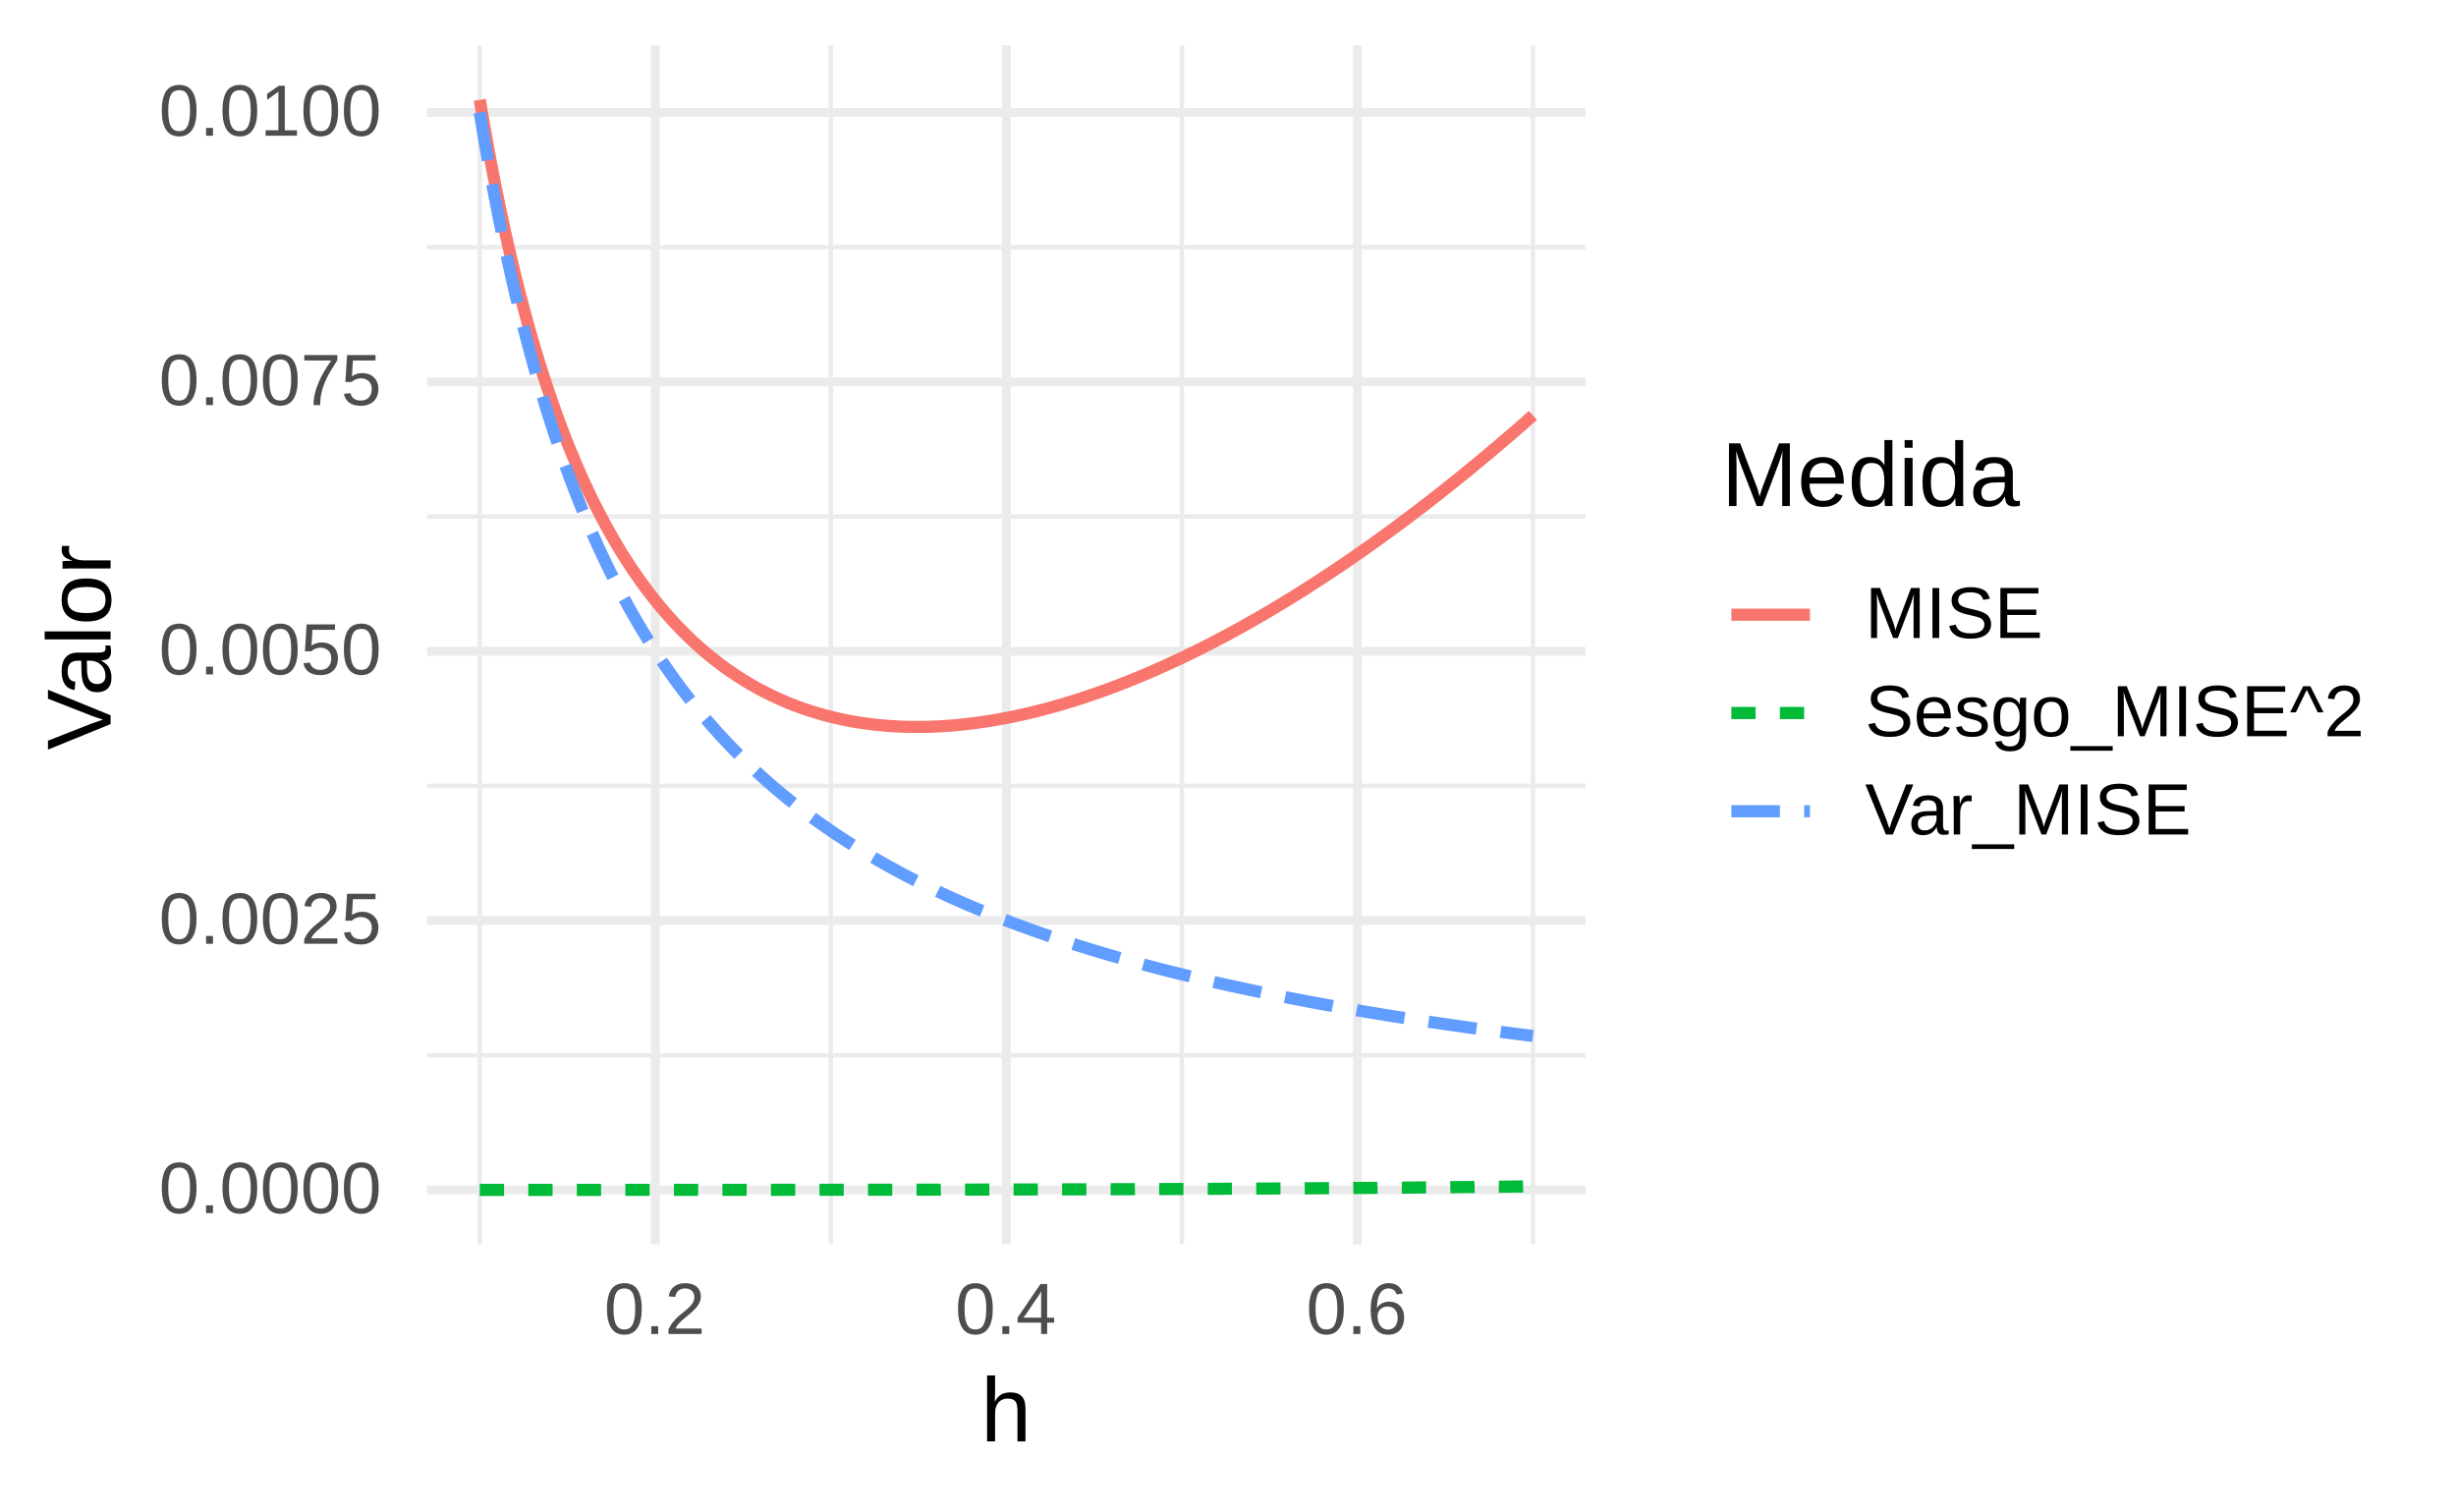 <?xml version="1.0" encoding="UTF-8"?>
<svg xmlns="http://www.w3.org/2000/svg" xmlns:xlink="http://www.w3.org/1999/xlink" width="432pt" height="266pt" viewBox="0 0 432 266" version="1.1">
<defs>
<g>
<symbol overflow="visible" id="glyph0-0">
<path style="stroke:none;" d="M 0.422 0 L 0.422 -8.531 L 3.828 -8.531 L 3.828 0 Z M 0.844 -0.422 L 3.406 -0.422 L 3.406 -8.109 L 0.844 -8.109 Z M 0.844 -0.422 "/>
</symbol>
<symbol overflow="visible" id="glyph0-1">
<path style="stroke:none;" d="M 6.609 -4.406 C 6.609 -3.562 6.531 -2.848 6.375 -2.266 C 6.219 -1.691 6 -1.227 5.719 -0.875 C 5.445 -0.52 5.125 -0.266 4.75 -0.109 C 4.375 0.047 3.973 0.125 3.547 0.125 C 3.117 0.125 2.719 0.047 2.344 -0.109 C 1.969 -0.266 1.645 -0.52 1.375 -0.875 C 1.102 -1.227 0.891 -1.691 0.734 -2.266 C 0.578 -2.836 0.5 -3.551 0.5 -4.406 C 0.5 -5.289 0.578 -6.023 0.734 -6.609 C 0.891 -7.191 1.102 -7.656 1.375 -8 C 1.656 -8.344 1.984 -8.582 2.359 -8.719 C 2.734 -8.863 3.141 -8.938 3.578 -8.938 C 4.004 -8.938 4.398 -8.863 4.766 -8.719 C 5.129 -8.582 5.445 -8.344 5.719 -8 C 6 -7.656 6.219 -7.191 6.375 -6.609 C 6.531 -6.023 6.609 -5.289 6.609 -4.406 Z M 5.469 -4.406 C 5.469 -5.102 5.426 -5.68 5.344 -6.141 C 5.258 -6.609 5.133 -6.977 4.969 -7.25 C 4.812 -7.531 4.613 -7.727 4.375 -7.844 C 4.145 -7.957 3.879 -8.016 3.578 -8.016 C 3.266 -8.016 2.984 -7.957 2.734 -7.844 C 2.492 -7.727 2.289 -7.531 2.125 -7.25 C 1.969 -6.977 1.848 -6.609 1.766 -6.141 C 1.68 -5.68 1.641 -5.102 1.641 -4.406 C 1.641 -3.727 1.68 -3.156 1.766 -2.688 C 1.848 -2.227 1.973 -1.859 2.141 -1.578 C 2.305 -1.297 2.504 -1.094 2.734 -0.969 C 2.973 -0.852 3.25 -0.797 3.562 -0.797 C 3.852 -0.797 4.117 -0.852 4.359 -0.969 C 4.598 -1.094 4.797 -1.297 4.953 -1.578 C 5.117 -1.859 5.242 -2.227 5.328 -2.688 C 5.422 -3.156 5.469 -3.727 5.469 -4.406 Z M 5.469 -4.406 "/>
</symbol>
<symbol overflow="visible" id="glyph0-2">
<path style="stroke:none;" d="M 1.172 0 L 1.172 -1.375 L 2.391 -1.375 L 2.391 0 Z M 1.172 0 "/>
</symbol>
<symbol overflow="visible" id="glyph0-3">
<path style="stroke:none;" d="M 0.641 0 L 0.641 -0.797 C 0.859 -1.285 1.117 -1.711 1.422 -2.078 C 1.723 -2.453 2.039 -2.789 2.375 -3.094 C 2.719 -3.395 3.055 -3.676 3.391 -3.938 C 3.723 -4.195 4.02 -4.453 4.281 -4.703 C 4.551 -4.961 4.77 -5.234 4.938 -5.516 C 5.102 -5.805 5.188 -6.129 5.188 -6.484 C 5.188 -6.734 5.145 -6.953 5.062 -7.141 C 4.988 -7.328 4.879 -7.484 4.734 -7.609 C 4.598 -7.742 4.43 -7.844 4.234 -7.906 C 4.035 -7.977 3.816 -8.016 3.578 -8.016 C 3.348 -8.016 3.133 -7.984 2.938 -7.922 C 2.738 -7.859 2.562 -7.766 2.406 -7.641 C 2.258 -7.516 2.133 -7.359 2.031 -7.172 C 1.938 -6.984 1.875 -6.766 1.844 -6.516 L 0.688 -6.625 C 0.727 -6.945 0.816 -7.242 0.953 -7.516 C 1.086 -7.797 1.273 -8.039 1.516 -8.25 C 1.766 -8.469 2.055 -8.633 2.391 -8.75 C 2.734 -8.875 3.129 -8.938 3.578 -8.938 C 4.016 -8.938 4.398 -8.883 4.734 -8.781 C 5.078 -8.676 5.367 -8.52 5.609 -8.312 C 5.848 -8.113 6.031 -7.863 6.156 -7.562 C 6.281 -7.258 6.344 -6.91 6.344 -6.516 C 6.344 -6.223 6.285 -5.941 6.172 -5.672 C 6.066 -5.41 5.926 -5.16 5.75 -4.922 C 5.57 -4.68 5.363 -4.445 5.125 -4.219 C 4.895 -3.988 4.656 -3.766 4.406 -3.547 C 4.156 -3.336 3.898 -3.129 3.641 -2.922 C 3.379 -2.711 3.133 -2.5 2.906 -2.281 C 2.676 -2.07 2.473 -1.859 2.297 -1.641 C 2.117 -1.422 1.977 -1.191 1.875 -0.953 L 6.469 -0.953 L 6.469 0 Z M 0.641 0 "/>
</symbol>
<symbol overflow="visible" id="glyph0-4">
<path style="stroke:none;" d="M 6.578 -2.875 C 6.578 -2.426 6.508 -2.02 6.375 -1.656 C 6.25 -1.289 6.051 -0.973 5.781 -0.703 C 5.52 -0.441 5.191 -0.238 4.797 -0.094 C 4.41 0.051 3.961 0.125 3.453 0.125 C 2.992 0.125 2.594 0.07 2.25 -0.031 C 1.906 -0.145 1.613 -0.297 1.375 -0.484 C 1.133 -0.672 0.941 -0.891 0.797 -1.141 C 0.66 -1.398 0.566 -1.676 0.516 -1.969 L 1.656 -2.094 C 1.695 -1.926 1.758 -1.766 1.844 -1.609 C 1.926 -1.453 2.039 -1.312 2.188 -1.188 C 2.332 -1.07 2.508 -0.977 2.719 -0.906 C 2.926 -0.832 3.18 -0.797 3.484 -0.797 C 3.773 -0.797 4.035 -0.836 4.266 -0.922 C 4.504 -1.016 4.707 -1.148 4.875 -1.328 C 5.051 -1.504 5.18 -1.719 5.266 -1.969 C 5.359 -2.219 5.406 -2.508 5.406 -2.844 C 5.406 -3.113 5.363 -3.363 5.281 -3.594 C 5.195 -3.82 5.07 -4.016 4.906 -4.172 C 4.738 -4.336 4.535 -4.469 4.297 -4.562 C 4.066 -4.656 3.801 -4.703 3.5 -4.703 C 3.312 -4.703 3.141 -4.68 2.984 -4.641 C 2.828 -4.609 2.68 -4.562 2.547 -4.5 C 2.41 -4.445 2.285 -4.379 2.172 -4.297 C 2.066 -4.223 1.969 -4.145 1.875 -4.062 L 0.766 -4.062 L 1.062 -8.797 L 6.062 -8.797 L 6.062 -7.844 L 2.094 -7.844 L 1.922 -5.062 C 2.117 -5.207 2.367 -5.336 2.672 -5.453 C 2.973 -5.566 3.328 -5.625 3.734 -5.625 C 4.172 -5.625 4.562 -5.555 4.906 -5.422 C 5.258 -5.285 5.562 -5.094 5.812 -4.844 C 6.062 -4.602 6.25 -4.312 6.375 -3.969 C 6.508 -3.633 6.578 -3.27 6.578 -2.875 Z M 6.578 -2.875 "/>
</symbol>
<symbol overflow="visible" id="glyph0-5">
<path style="stroke:none;" d="M 6.469 -7.891 C 6.031 -7.211 5.625 -6.562 5.25 -5.938 C 4.883 -5.32 4.566 -4.695 4.297 -4.062 C 4.035 -3.438 3.828 -2.789 3.672 -2.125 C 3.523 -1.457 3.453 -0.75 3.453 0 L 2.281 0 C 2.281 -0.707 2.363 -1.398 2.531 -2.078 C 2.695 -2.754 2.922 -3.414 3.203 -4.062 C 3.484 -4.719 3.812 -5.359 4.188 -5.984 C 4.562 -6.609 4.961 -7.227 5.391 -7.844 L 0.656 -7.844 L 0.656 -8.797 L 6.469 -8.797 Z M 6.469 -7.891 "/>
</symbol>
<symbol overflow="visible" id="glyph0-6">
<path style="stroke:none;" d="M 0.969 0 L 0.969 -0.953 L 3.219 -0.953 L 3.219 -7.734 L 1.234 -6.312 L 1.234 -7.375 L 3.312 -8.797 L 4.344 -8.797 L 4.344 -0.953 L 6.484 -0.953 L 6.484 0 Z M 0.969 0 "/>
</symbol>
<symbol overflow="visible" id="glyph0-7">
<path style="stroke:none;" d="M 5.5 -2 L 5.5 0 L 4.438 0 L 4.438 -2 L 0.297 -2 L 0.297 -2.875 L 4.328 -8.797 L 5.5 -8.797 L 5.5 -2.875 L 6.734 -2.875 L 6.734 -2 Z M 4.438 -7.531 C 4.438 -7.508 4.414 -7.469 4.375 -7.406 C 4.344 -7.352 4.305 -7.285 4.266 -7.203 C 4.223 -7.129 4.18 -7.051 4.141 -6.969 C 4.098 -6.895 4.062 -6.836 4.031 -6.797 L 1.766 -3.469 C 1.742 -3.438 1.711 -3.391 1.672 -3.328 C 1.641 -3.273 1.602 -3.223 1.562 -3.172 C 1.52 -3.117 1.477 -3.062 1.438 -3 C 1.395 -2.945 1.359 -2.906 1.328 -2.875 L 4.438 -2.875 Z M 4.438 -7.531 "/>
</symbol>
<symbol overflow="visible" id="glyph0-8">
<path style="stroke:none;" d="M 6.547 -2.875 C 6.547 -2.438 6.484 -2.031 6.359 -1.656 C 6.242 -1.289 6.066 -0.973 5.828 -0.703 C 5.586 -0.441 5.289 -0.238 4.938 -0.094 C 4.582 0.051 4.176 0.125 3.719 0.125 C 3.195 0.125 2.742 0.023 2.359 -0.172 C 1.984 -0.367 1.664 -0.648 1.406 -1.016 C 1.156 -1.379 0.969 -1.828 0.844 -2.359 C 0.719 -2.898 0.656 -3.516 0.656 -4.203 C 0.656 -4.984 0.723 -5.664 0.859 -6.25 C 1.004 -6.844 1.211 -7.336 1.484 -7.734 C 1.754 -8.129 2.082 -8.426 2.469 -8.625 C 2.863 -8.832 3.305 -8.938 3.797 -8.938 C 4.098 -8.938 4.379 -8.906 4.641 -8.844 C 4.898 -8.781 5.141 -8.676 5.359 -8.531 C 5.578 -8.395 5.766 -8.211 5.922 -7.984 C 6.086 -7.754 6.219 -7.473 6.312 -7.141 L 5.234 -6.953 C 5.117 -7.328 4.93 -7.598 4.672 -7.766 C 4.422 -7.93 4.125 -8.016 3.781 -8.016 C 3.477 -8.016 3.203 -7.941 2.953 -7.797 C 2.703 -7.648 2.488 -7.43 2.312 -7.141 C 2.133 -6.859 2 -6.5 1.906 -6.062 C 1.812 -5.625 1.766 -5.113 1.766 -4.531 C 1.973 -4.906 2.258 -5.191 2.625 -5.391 C 3 -5.586 3.426 -5.688 3.906 -5.688 C 4.301 -5.688 4.66 -5.625 4.984 -5.5 C 5.316 -5.375 5.598 -5.188 5.828 -4.938 C 6.055 -4.695 6.234 -4.398 6.359 -4.047 C 6.484 -3.703 6.547 -3.312 6.547 -2.875 Z M 5.406 -2.828 C 5.406 -3.129 5.367 -3.406 5.297 -3.656 C 5.223 -3.906 5.109 -4.113 4.953 -4.281 C 4.805 -4.457 4.625 -4.594 4.406 -4.688 C 4.188 -4.781 3.93 -4.828 3.641 -4.828 C 3.43 -4.828 3.223 -4.797 3.016 -4.734 C 2.805 -4.672 2.617 -4.57 2.453 -4.438 C 2.285 -4.301 2.145 -4.125 2.031 -3.906 C 1.926 -3.688 1.875 -3.414 1.875 -3.094 C 1.875 -2.77 1.914 -2.469 2 -2.188 C 2.082 -1.906 2.203 -1.66 2.359 -1.453 C 2.516 -1.242 2.703 -1.078 2.922 -0.953 C 3.148 -0.836 3.398 -0.781 3.672 -0.781 C 3.941 -0.781 4.18 -0.828 4.391 -0.922 C 4.609 -1.016 4.789 -1.148 4.938 -1.328 C 5.094 -1.504 5.207 -1.719 5.281 -1.969 C 5.363 -2.227 5.406 -2.516 5.406 -2.828 Z M 5.406 -2.828 "/>
</symbol>
<symbol overflow="visible" id="glyph0-9">
<path style="stroke:none;" d="M 8.531 0 L 8.531 -5.875 C 8.531 -6.082 8.531 -6.297 8.531 -6.516 C 8.539 -6.742 8.551 -6.945 8.562 -7.125 C 8.57 -7.344 8.582 -7.551 8.594 -7.75 C 8.531 -7.531 8.469 -7.316 8.406 -7.109 C 8.352 -6.93 8.297 -6.742 8.234 -6.547 C 8.172 -6.348 8.109 -6.164 8.047 -6 L 5.766 0 L 4.938 0 L 2.625 -6 C 2.602 -6.062 2.578 -6.133 2.547 -6.219 C 2.516 -6.301 2.484 -6.391 2.453 -6.484 C 2.422 -6.578 2.391 -6.672 2.359 -6.766 C 2.328 -6.867 2.301 -6.969 2.281 -7.062 C 2.207 -7.281 2.133 -7.508 2.062 -7.75 C 2.07 -7.508 2.082 -7.273 2.094 -7.047 C 2.094 -6.859 2.094 -6.656 2.094 -6.438 C 2.102 -6.227 2.109 -6.039 2.109 -5.875 L 2.109 0 L 1.047 0 L 1.047 -8.797 L 2.625 -8.797 L 4.969 -2.703 C 4.988 -2.617 5.02 -2.508 5.062 -2.375 C 5.102 -2.25 5.145 -2.113 5.188 -1.969 C 5.227 -1.832 5.266 -1.703 5.297 -1.578 C 5.328 -1.461 5.348 -1.367 5.359 -1.297 C 5.367 -1.367 5.391 -1.469 5.422 -1.594 C 5.453 -1.719 5.488 -1.848 5.531 -1.984 C 5.582 -2.117 5.629 -2.25 5.672 -2.375 C 5.711 -2.508 5.75 -2.617 5.781 -2.703 L 8.078 -8.797 L 9.609 -8.797 L 9.609 0 Z M 8.531 0 "/>
</symbol>
<symbol overflow="visible" id="glyph0-10">
<path style="stroke:none;" d="M 1.188 0 L 1.188 -8.797 L 2.375 -8.797 L 2.375 0 Z M 1.188 0 "/>
</symbol>
<symbol overflow="visible" id="glyph0-11">
<path style="stroke:none;" d="M 7.953 -2.438 C 7.953 -2.062 7.879 -1.719 7.734 -1.406 C 7.586 -1.094 7.363 -0.82 7.062 -0.594 C 6.758 -0.363 6.379 -0.188 5.922 -0.062 C 5.473 0.062 4.938 0.125 4.312 0.125 C 3.219 0.125 2.363 -0.066 1.75 -0.453 C 1.133 -0.836 0.742 -1.391 0.578 -2.109 L 1.734 -2.344 C 1.797 -2.113 1.883 -1.906 2 -1.719 C 2.125 -1.531 2.289 -1.367 2.5 -1.234 C 2.707 -1.098 2.961 -0.992 3.266 -0.922 C 3.566 -0.848 3.93 -0.812 4.359 -0.812 C 4.711 -0.812 5.035 -0.836 5.328 -0.891 C 5.629 -0.953 5.883 -1.047 6.094 -1.172 C 6.301 -1.297 6.461 -1.457 6.578 -1.656 C 6.703 -1.852 6.766 -2.094 6.766 -2.375 C 6.766 -2.656 6.695 -2.883 6.562 -3.062 C 6.438 -3.25 6.254 -3.398 6.016 -3.516 C 5.773 -3.629 5.488 -3.723 5.156 -3.797 C 4.832 -3.879 4.473 -3.969 4.078 -4.062 C 3.828 -4.113 3.578 -4.172 3.328 -4.234 C 3.086 -4.305 2.852 -4.383 2.625 -4.469 C 2.395 -4.562 2.18 -4.664 1.984 -4.781 C 1.785 -4.906 1.613 -5.051 1.469 -5.219 C 1.32 -5.383 1.207 -5.578 1.125 -5.797 C 1.039 -6.023 1 -6.285 1 -6.578 C 1 -6.992 1.082 -7.348 1.25 -7.641 C 1.414 -7.941 1.648 -8.188 1.953 -8.375 C 2.254 -8.57 2.609 -8.711 3.016 -8.797 C 3.422 -8.891 3.863 -8.938 4.344 -8.938 C 4.883 -8.938 5.348 -8.891 5.734 -8.797 C 6.117 -8.711 6.441 -8.586 6.703 -8.422 C 6.973 -8.254 7.188 -8.039 7.344 -7.781 C 7.508 -7.531 7.641 -7.238 7.734 -6.906 L 6.562 -6.703 C 6.508 -6.91 6.426 -7.098 6.312 -7.266 C 6.207 -7.43 6.062 -7.57 5.875 -7.688 C 5.695 -7.801 5.477 -7.883 5.219 -7.938 C 4.969 -8 4.672 -8.031 4.328 -8.031 C 3.922 -8.031 3.578 -7.992 3.297 -7.922 C 3.016 -7.848 2.789 -7.75 2.625 -7.625 C 2.457 -7.5 2.336 -7.352 2.266 -7.188 C 2.191 -7.02 2.156 -6.836 2.156 -6.641 C 2.156 -6.379 2.219 -6.164 2.344 -6 C 2.477 -5.832 2.656 -5.691 2.875 -5.578 C 3.102 -5.461 3.363 -5.367 3.656 -5.297 C 3.957 -5.223 4.273 -5.145 4.609 -5.062 C 4.879 -5 5.148 -4.938 5.422 -4.875 C 5.691 -4.812 5.945 -4.734 6.188 -4.641 C 6.438 -4.555 6.664 -4.453 6.875 -4.328 C 7.094 -4.211 7.281 -4.066 7.438 -3.891 C 7.594 -3.711 7.719 -3.504 7.812 -3.266 C 7.906 -3.023 7.953 -2.75 7.953 -2.438 Z M 7.953 -2.438 "/>
</symbol>
<symbol overflow="visible" id="glyph0-12">
<path style="stroke:none;" d="M 1.047 0 L 1.047 -8.797 L 7.734 -8.797 L 7.734 -7.828 L 2.25 -7.828 L 2.25 -5 L 7.359 -5 L 7.359 -4.047 L 2.25 -4.047 L 2.25 -0.969 L 7.984 -0.969 L 7.984 0 Z M 1.047 0 "/>
</symbol>
<symbol overflow="visible" id="glyph0-13">
<path style="stroke:none;" d="M 1.719 -3.141 C 1.719 -2.785 1.754 -2.457 1.828 -2.156 C 1.898 -1.863 2.016 -1.609 2.172 -1.391 C 2.328 -1.18 2.52 -1.016 2.75 -0.891 C 2.988 -0.773 3.273 -0.719 3.609 -0.719 C 4.098 -0.719 4.488 -0.816 4.781 -1.016 C 5.07 -1.211 5.27 -1.457 5.375 -1.75 L 6.375 -1.469 C 6.301 -1.281 6.195 -1.094 6.062 -0.906 C 5.938 -0.719 5.77 -0.547 5.562 -0.391 C 5.352 -0.242 5.086 -0.117 4.766 -0.016 C 4.441 0.078 4.055 0.125 3.609 0.125 C 2.609 0.125 1.848 -0.172 1.328 -0.766 C 0.805 -1.359 0.547 -2.242 0.547 -3.422 C 0.547 -4.055 0.625 -4.594 0.781 -5.031 C 0.938 -5.469 1.148 -5.82 1.422 -6.094 C 1.703 -6.375 2.023 -6.578 2.391 -6.703 C 2.754 -6.828 3.145 -6.891 3.562 -6.891 C 4.133 -6.891 4.609 -6.797 4.984 -6.609 C 5.367 -6.43 5.676 -6.18 5.906 -5.859 C 6.133 -5.535 6.297 -5.156 6.391 -4.719 C 6.492 -4.281 6.547 -3.805 6.547 -3.297 L 6.547 -3.141 Z M 5.391 -4 C 5.328 -4.719 5.145 -5.238 4.844 -5.562 C 4.539 -5.895 4.109 -6.062 3.547 -6.062 C 3.359 -6.062 3.16 -6.031 2.953 -5.969 C 2.754 -5.906 2.566 -5.797 2.391 -5.641 C 2.211 -5.484 2.062 -5.273 1.938 -5.016 C 1.82 -4.754 1.754 -4.414 1.734 -4 Z M 5.391 -4 "/>
</symbol>
<symbol overflow="visible" id="glyph0-14">
<path style="stroke:none;" d="M 5.938 -1.875 C 5.938 -1.551 5.875 -1.266 5.75 -1.016 C 5.625 -0.773 5.445 -0.566 5.219 -0.391 C 4.988 -0.223 4.703 -0.094 4.359 0 C 4.016 0.082 3.625 0.125 3.188 0.125 C 2.801 0.125 2.445 0.094 2.125 0.031 C 1.812 -0.031 1.535 -0.125 1.297 -0.25 C 1.066 -0.383 0.867 -0.562 0.703 -0.781 C 0.547 -1 0.43 -1.27 0.359 -1.594 L 1.344 -1.781 C 1.445 -1.414 1.645 -1.148 1.938 -0.984 C 2.238 -0.816 2.656 -0.734 3.188 -0.734 C 3.438 -0.734 3.66 -0.75 3.859 -0.781 C 4.055 -0.812 4.227 -0.867 4.375 -0.953 C 4.52 -1.035 4.633 -1.145 4.719 -1.281 C 4.801 -1.414 4.844 -1.582 4.844 -1.781 C 4.844 -1.988 4.797 -2.156 4.703 -2.281 C 4.609 -2.414 4.473 -2.523 4.297 -2.609 C 4.129 -2.703 3.922 -2.781 3.672 -2.844 C 3.43 -2.906 3.164 -2.977 2.875 -3.062 C 2.602 -3.125 2.332 -3.195 2.062 -3.281 C 1.801 -3.375 1.562 -3.492 1.344 -3.641 C 1.133 -3.785 0.961 -3.961 0.828 -4.172 C 0.691 -4.391 0.625 -4.656 0.625 -4.969 C 0.625 -5.594 0.844 -6.062 1.281 -6.375 C 1.719 -6.695 2.359 -6.859 3.203 -6.859 C 3.953 -6.859 4.547 -6.727 4.984 -6.469 C 5.422 -6.207 5.695 -5.789 5.812 -5.219 L 4.812 -5.094 C 4.77 -5.258 4.695 -5.398 4.594 -5.516 C 4.5 -5.641 4.379 -5.738 4.234 -5.812 C 4.098 -5.883 3.941 -5.938 3.766 -5.969 C 3.586 -6 3.398 -6.016 3.203 -6.016 C 2.691 -6.016 2.316 -5.938 2.078 -5.781 C 1.836 -5.633 1.719 -5.406 1.719 -5.094 C 1.719 -4.906 1.758 -4.75 1.844 -4.625 C 1.938 -4.508 2.062 -4.41 2.219 -4.328 C 2.383 -4.254 2.578 -4.188 2.797 -4.125 C 3.023 -4.062 3.273 -4 3.547 -3.938 C 3.723 -3.883 3.906 -3.832 4.094 -3.781 C 4.281 -3.727 4.461 -3.664 4.641 -3.594 C 4.816 -3.52 4.984 -3.43 5.141 -3.328 C 5.297 -3.234 5.43 -3.117 5.547 -2.984 C 5.672 -2.848 5.766 -2.688 5.828 -2.5 C 5.898 -2.32 5.938 -2.113 5.938 -1.875 Z M 5.938 -1.875 "/>
</symbol>
<symbol overflow="visible" id="glyph0-15">
<path style="stroke:none;" d="M 3.422 2.656 C 3.035 2.656 2.691 2.613 2.391 2.531 C 2.086 2.457 1.832 2.344 1.625 2.188 C 1.414 2.039 1.242 1.863 1.109 1.656 C 0.973 1.457 0.875 1.234 0.812 0.984 L 1.953 0.828 C 2.023 1.141 2.188 1.379 2.438 1.547 C 2.695 1.711 3.035 1.797 3.453 1.797 C 3.711 1.797 3.945 1.758 4.156 1.688 C 4.363 1.625 4.539 1.516 4.688 1.359 C 4.832 1.203 4.941 1 5.016 0.75 C 5.098 0.5 5.141 0.191 5.141 -0.172 L 5.141 -1.25 L 5.125 -1.25 C 5.039 -1.082 4.938 -0.922 4.812 -0.766 C 4.688 -0.609 4.535 -0.469 4.359 -0.344 C 4.18 -0.227 3.977 -0.133 3.75 -0.062 C 3.52 0.008 3.254 0.047 2.953 0.047 C 2.523 0.047 2.156 -0.02 1.844 -0.156 C 1.539 -0.301 1.289 -0.52 1.094 -0.812 C 0.906 -1.102 0.766 -1.461 0.672 -1.891 C 0.578 -2.316 0.531 -2.812 0.531 -3.375 C 0.531 -3.914 0.578 -4.398 0.672 -4.828 C 0.766 -5.266 0.91 -5.633 1.109 -5.938 C 1.305 -6.238 1.566 -6.469 1.891 -6.625 C 2.211 -6.781 2.609 -6.859 3.078 -6.859 C 3.555 -6.859 3.969 -6.75 4.312 -6.531 C 4.664 -6.32 4.941 -6.016 5.141 -5.609 L 5.156 -5.609 C 5.156 -5.711 5.156 -5.828 5.156 -5.953 C 5.164 -6.086 5.172 -6.207 5.172 -6.312 C 5.18 -6.426 5.191 -6.523 5.203 -6.609 C 5.211 -6.691 5.219 -6.742 5.219 -6.766 L 6.297 -6.766 C 6.285 -6.723 6.281 -6.656 6.281 -6.562 C 6.281 -6.477 6.273 -6.375 6.266 -6.25 C 6.266 -6.125 6.258 -5.984 6.25 -5.828 C 6.25 -5.68 6.25 -5.523 6.25 -5.359 L 6.25 -0.188 C 6.25 0.75 6.016 1.457 5.547 1.938 C 5.086 2.414 4.379 2.656 3.422 2.656 Z M 5.141 -3.375 C 5.141 -3.852 5.086 -4.258 4.984 -4.594 C 4.879 -4.926 4.742 -5.195 4.578 -5.406 C 4.41 -5.625 4.219 -5.781 4 -5.875 C 3.789 -5.977 3.57 -6.031 3.344 -6.031 C 3.062 -6.031 2.816 -5.977 2.609 -5.875 C 2.398 -5.781 2.227 -5.625 2.094 -5.406 C 1.957 -5.195 1.859 -4.922 1.797 -4.578 C 1.734 -4.242 1.703 -3.844 1.703 -3.375 C 1.703 -2.895 1.734 -2.488 1.797 -2.156 C 1.859 -1.82 1.957 -1.551 2.094 -1.344 C 2.227 -1.145 2.395 -1 2.594 -0.906 C 2.801 -0.82 3.047 -0.781 3.328 -0.781 C 3.555 -0.781 3.773 -0.828 3.984 -0.922 C 4.203 -1.016 4.395 -1.164 4.562 -1.375 C 4.738 -1.582 4.879 -1.852 4.984 -2.188 C 5.086 -2.52 5.141 -2.914 5.141 -3.375 Z M 5.141 -3.375 "/>
</symbol>
<symbol overflow="visible" id="glyph0-16">
<path style="stroke:none;" d="M 6.578 -3.391 C 6.578 -2.203 6.316 -1.316 5.797 -0.734 C 5.273 -0.16 4.52 0.125 3.531 0.125 C 3.062 0.125 2.641 0.055 2.266 -0.078 C 1.898 -0.223 1.586 -0.441 1.328 -0.734 C 1.066 -1.023 0.867 -1.391 0.734 -1.828 C 0.598 -2.273 0.531 -2.797 0.531 -3.391 C 0.531 -5.723 1.539 -6.891 3.562 -6.891 C 4.094 -6.891 4.547 -6.816 4.922 -6.672 C 5.305 -6.523 5.617 -6.305 5.859 -6.016 C 6.109 -5.723 6.289 -5.359 6.406 -4.922 C 6.52 -4.484 6.578 -3.973 6.578 -3.391 Z M 5.406 -3.391 C 5.406 -3.91 5.363 -4.344 5.281 -4.688 C 5.195 -5.031 5.078 -5.301 4.922 -5.5 C 4.766 -5.707 4.57 -5.852 4.344 -5.938 C 4.125 -6.02 3.875 -6.062 3.594 -6.062 C 3.301 -6.062 3.039 -6.016 2.812 -5.922 C 2.582 -5.836 2.383 -5.691 2.219 -5.484 C 2.051 -5.285 1.926 -5.016 1.844 -4.672 C 1.758 -4.328 1.719 -3.898 1.719 -3.391 C 1.719 -2.859 1.766 -2.422 1.859 -2.078 C 1.953 -1.734 2.078 -1.457 2.234 -1.25 C 2.391 -1.051 2.578 -0.91 2.797 -0.828 C 3.016 -0.742 3.254 -0.703 3.516 -0.703 C 3.805 -0.703 4.066 -0.742 4.297 -0.828 C 4.535 -0.91 4.734 -1.051 4.891 -1.25 C 5.055 -1.457 5.18 -1.734 5.266 -2.078 C 5.359 -2.422 5.406 -2.859 5.406 -3.391 Z M 5.406 -3.391 "/>
</symbol>
<symbol overflow="visible" id="glyph0-17">
<path style="stroke:none;" d="M -0.188 2.547 L -0.188 1.734 L 7.266 1.734 L 7.266 2.547 Z M -0.188 2.547 "/>
</symbol>
<symbol overflow="visible" id="glyph0-18">
<path style="stroke:none;" d="M 4.922 -4.203 L 2.984 -8.156 L 1.078 -4.203 L 0.062 -4.203 L 2.359 -8.797 L 3.625 -8.797 L 5.938 -4.203 Z M 4.922 -4.203 "/>
</symbol>
<symbol overflow="visible" id="glyph0-19">
<path style="stroke:none;" d="M 4.891 0 L 3.656 0 L 0.062 -8.797 L 1.312 -8.797 L 3.75 -2.609 C 3.812 -2.422 3.875 -2.234 3.938 -2.047 C 4 -1.859 4.055 -1.691 4.109 -1.547 C 4.16 -1.379 4.219 -1.211 4.281 -1.047 C 4.32 -1.203 4.375 -1.363 4.438 -1.531 C 4.488 -1.676 4.539 -1.844 4.594 -2.031 C 4.656 -2.219 4.723 -2.41 4.797 -2.609 L 7.219 -8.797 L 8.484 -8.797 Z M 4.891 0 "/>
</symbol>
<symbol overflow="visible" id="glyph0-20">
<path style="stroke:none;" d="M 2.594 0.125 C 1.906 0.125 1.391 -0.051 1.047 -0.406 C 0.711 -0.77 0.547 -1.266 0.547 -1.891 C 0.547 -2.336 0.629 -2.703 0.797 -2.984 C 0.961 -3.266 1.18 -3.488 1.453 -3.656 C 1.734 -3.82 2.047 -3.938 2.391 -4 C 2.742 -4.062 3.102 -4.094 3.469 -4.094 L 4.984 -4.125 L 4.984 -4.5 C 4.984 -4.77 4.953 -5.004 4.891 -5.203 C 4.836 -5.398 4.75 -5.555 4.625 -5.672 C 4.5 -5.797 4.348 -5.883 4.172 -5.938 C 3.992 -6 3.781 -6.031 3.531 -6.031 C 3.312 -6.031 3.113 -6.016 2.938 -5.984 C 2.77 -5.953 2.617 -5.895 2.484 -5.812 C 2.359 -5.727 2.254 -5.617 2.172 -5.484 C 2.098 -5.348 2.047 -5.172 2.016 -4.953 L 0.844 -5.062 C 0.883 -5.332 0.961 -5.578 1.078 -5.797 C 1.191 -6.016 1.359 -6.203 1.578 -6.359 C 1.797 -6.523 2.066 -6.656 2.391 -6.75 C 2.711 -6.844 3.102 -6.891 3.562 -6.891 C 4.406 -6.891 5.039 -6.691 5.469 -6.297 C 5.906 -5.91 6.125 -5.348 6.125 -4.609 L 6.125 -1.703 C 6.125 -1.367 6.164 -1.113 6.25 -0.938 C 6.332 -0.77 6.5 -0.688 6.75 -0.688 C 6.812 -0.688 6.875 -0.691 6.938 -0.703 C 7 -0.711 7.055 -0.723 7.109 -0.734 L 7.109 -0.031 C 6.973 0 6.832 0.02 6.688 0.031 C 6.551 0.051 6.406 0.062 6.25 0.062 C 6.039 0.062 5.859 0.035 5.703 -0.016 C 5.547 -0.078 5.422 -0.164 5.328 -0.281 C 5.234 -0.395 5.16 -0.535 5.109 -0.703 C 5.055 -0.867 5.023 -1.066 5.016 -1.297 L 4.984 -1.297 C 4.859 -1.078 4.723 -0.879 4.578 -0.703 C 4.441 -0.523 4.273 -0.375 4.078 -0.25 C 3.891 -0.133 3.672 -0.047 3.422 0.016 C 3.18 0.086 2.906 0.125 2.594 0.125 Z M 2.844 -0.719 C 3.195 -0.719 3.508 -0.781 3.781 -0.906 C 4.051 -1.039 4.273 -1.207 4.453 -1.406 C 4.629 -1.613 4.758 -1.836 4.844 -2.078 C 4.938 -2.328 4.984 -2.562 4.984 -2.781 L 4.984 -3.344 L 3.75 -3.312 C 3.477 -3.312 3.219 -3.289 2.969 -3.25 C 2.719 -3.219 2.5 -3.148 2.312 -3.047 C 2.125 -2.941 1.973 -2.797 1.859 -2.609 C 1.754 -2.422 1.703 -2.176 1.703 -1.875 C 1.703 -1.5 1.801 -1.211 2 -1.016 C 2.195 -0.816 2.477 -0.719 2.844 -0.719 Z M 2.844 -0.719 "/>
</symbol>
<symbol overflow="visible" id="glyph0-21">
<path style="stroke:none;" d="M 0.891 0 L 0.891 -5.188 C 0.891 -5.332 0.883 -5.477 0.875 -5.625 C 0.875 -5.77 0.875 -5.91 0.875 -6.047 C 0.875 -6.18 0.867 -6.305 0.859 -6.422 C 0.859 -6.547 0.852 -6.66 0.844 -6.766 L 1.906 -6.766 C 1.914 -6.66 1.922 -6.547 1.922 -6.422 C 1.93 -6.305 1.938 -6.18 1.938 -6.047 C 1.945 -5.922 1.953 -5.797 1.953 -5.672 C 1.961 -5.555 1.969 -5.457 1.969 -5.375 L 1.984 -5.375 C 2.066 -5.633 2.148 -5.859 2.234 -6.047 C 2.328 -6.242 2.43 -6.398 2.547 -6.516 C 2.672 -6.641 2.816 -6.734 2.984 -6.797 C 3.148 -6.859 3.352 -6.891 3.594 -6.891 C 3.688 -6.891 3.773 -6.879 3.859 -6.859 C 3.941 -6.848 4.004 -6.836 4.047 -6.828 L 4.047 -5.797 C 3.973 -5.816 3.883 -5.832 3.781 -5.844 C 3.688 -5.852 3.578 -5.859 3.453 -5.859 C 3.191 -5.859 2.969 -5.797 2.781 -5.672 C 2.602 -5.555 2.457 -5.395 2.344 -5.188 C 2.227 -4.988 2.145 -4.742 2.094 -4.453 C 2.039 -4.172 2.016 -3.863 2.016 -3.531 L 2.016 0 Z M 0.891 0 "/>
</symbol>
<symbol overflow="visible" id="glyph1-0">
<path style="stroke:none;" d="M 0.531 0 L 0.531 -10.672 L 4.781 -10.672 L 4.781 0 Z M 1.062 -0.531 L 4.25 -0.531 L 4.25 -10.141 L 1.062 -10.141 Z M 1.062 -0.531 "/>
</symbol>
<symbol overflow="visible" id="glyph1-1">
<path style="stroke:none;" d="M 2.484 -7.016 C 2.641 -7.297 2.805 -7.535 2.984 -7.734 C 3.172 -7.941 3.375 -8.109 3.594 -8.234 C 3.812 -8.367 4.051 -8.461 4.312 -8.516 C 4.57 -8.578 4.863 -8.609 5.188 -8.609 C 5.727 -8.609 6.172 -8.535 6.516 -8.391 C 6.859 -8.242 7.129 -8.039 7.328 -7.781 C 7.535 -7.52 7.676 -7.207 7.75 -6.844 C 7.82 -6.477 7.859 -6.078 7.859 -5.641 L 7.859 0 L 6.453 0 L 6.453 -5.359 C 6.453 -5.723 6.426 -6.039 6.375 -6.312 C 6.332 -6.582 6.25 -6.805 6.125 -6.984 C 6 -7.16 5.82 -7.297 5.594 -7.391 C 5.363 -7.484 5.066 -7.531 4.703 -7.531 C 4.367 -7.531 4.066 -7.469 3.797 -7.344 C 3.535 -7.227 3.305 -7.062 3.109 -6.844 C 2.922 -6.625 2.773 -6.359 2.672 -6.047 C 2.566 -5.734 2.516 -5.379 2.516 -4.984 L 2.516 0 L 1.109 0 L 1.109 -11.594 L 2.516 -11.594 L 2.516 -8.578 C 2.516 -8.41 2.508 -8.238 2.5 -8.062 C 2.5 -7.895 2.492 -7.738 2.484 -7.594 C 2.484 -7.445 2.477 -7.32 2.469 -7.219 C 2.469 -7.113 2.461 -7.047 2.453 -7.016 Z M 2.484 -7.016 "/>
</symbol>
<symbol overflow="visible" id="glyph1-2">
<path style="stroke:none;" d="M 10.672 0 L 10.672 -7.344 C 10.672 -7.613 10.672 -7.883 10.672 -8.156 C 10.68 -8.438 10.691 -8.691 10.703 -8.922 C 10.711 -9.18 10.727 -9.438 10.75 -9.688 C 10.676 -9.426 10.598 -9.164 10.516 -8.906 C 10.453 -8.676 10.379 -8.438 10.297 -8.188 C 10.211 -7.938 10.133 -7.707 10.062 -7.5 L 7.219 0 L 6.172 0 L 3.281 -7.5 C 3.25 -7.582 3.219 -7.676 3.188 -7.781 C 3.156 -7.883 3.117 -7.992 3.078 -8.109 C 3.035 -8.223 2.992 -8.344 2.953 -8.469 C 2.922 -8.594 2.883 -8.711 2.844 -8.828 C 2.758 -9.109 2.676 -9.395 2.594 -9.688 C 2.594 -9.395 2.598 -9.109 2.609 -8.828 C 2.617 -8.578 2.625 -8.316 2.625 -8.047 C 2.633 -7.785 2.641 -7.551 2.641 -7.344 L 2.641 0 L 1.312 0 L 1.312 -11.016 L 3.281 -11.016 L 6.203 -3.375 C 6.242 -3.27 6.289 -3.133 6.344 -2.969 C 6.395 -2.812 6.441 -2.645 6.484 -2.469 C 6.535 -2.301 6.578 -2.141 6.609 -1.984 C 6.648 -1.828 6.68 -1.707 6.703 -1.625 C 6.711 -1.707 6.738 -1.828 6.781 -1.984 C 6.82 -2.141 6.867 -2.301 6.922 -2.469 C 6.984 -2.645 7.039 -2.812 7.094 -2.969 C 7.145 -3.133 7.191 -3.27 7.234 -3.375 L 10.109 -11.016 L 12.016 -11.016 L 12.016 0 Z M 10.672 0 "/>
</symbol>
<symbol overflow="visible" id="glyph1-3">
<path style="stroke:none;" d="M 2.156 -3.938 C 2.156 -3.488 2.203 -3.078 2.297 -2.703 C 2.391 -2.336 2.531 -2.02 2.719 -1.75 C 2.906 -1.477 3.145 -1.27 3.438 -1.125 C 3.738 -0.977 4.098 -0.906 4.516 -0.906 C 5.129 -0.906 5.617 -1.023 5.984 -1.266 C 6.348 -1.516 6.598 -1.828 6.734 -2.203 L 7.969 -1.844 C 7.875 -1.613 7.75 -1.379 7.594 -1.141 C 7.438 -0.898 7.223 -0.688 6.953 -0.5 C 6.691 -0.312 6.359 -0.156 5.953 -0.031 C 5.555 0.094 5.078 0.156 4.516 0.156 C 3.266 0.156 2.312 -0.211 1.656 -0.953 C 1.008 -1.703 0.688 -2.812 0.688 -4.281 C 0.688 -5.07 0.785 -5.742 0.984 -6.297 C 1.18 -6.848 1.453 -7.297 1.797 -7.641 C 2.141 -7.984 2.539 -8.227 3 -8.375 C 3.457 -8.531 3.945 -8.609 4.469 -8.609 C 5.176 -8.609 5.766 -8.492 6.234 -8.266 C 6.711 -8.035 7.098 -7.719 7.391 -7.312 C 7.68 -6.914 7.883 -6.441 8 -5.891 C 8.125 -5.348 8.188 -4.758 8.188 -4.125 L 8.188 -3.938 Z M 6.734 -5.016 C 6.66 -5.898 6.438 -6.547 6.062 -6.953 C 5.688 -7.367 5.145 -7.578 4.438 -7.578 C 4.207 -7.578 3.961 -7.535 3.703 -7.453 C 3.441 -7.379 3.203 -7.242 2.984 -7.047 C 2.766 -6.859 2.578 -6.598 2.422 -6.266 C 2.273 -5.941 2.191 -5.523 2.172 -5.016 Z M 6.734 -5.016 "/>
</symbol>
<symbol overflow="visible" id="glyph1-4">
<path style="stroke:none;" d="M 6.422 -1.359 C 6.16 -0.816 5.812 -0.426 5.375 -0.188 C 4.945 0.039 4.414 0.156 3.781 0.156 C 2.719 0.156 1.93 -0.203 1.422 -0.922 C 0.922 -1.641 0.672 -2.727 0.672 -4.188 C 0.672 -7.133 1.707 -8.609 3.781 -8.609 C 4.426 -8.609 4.961 -8.488 5.391 -8.25 C 5.816 -8.02 6.16 -7.648 6.422 -7.141 L 6.438 -7.141 C 6.438 -7.191 6.43 -7.273 6.422 -7.391 C 6.422 -7.504 6.422 -7.617 6.422 -7.734 C 6.422 -7.859 6.422 -7.973 6.422 -8.078 C 6.422 -8.191 6.422 -8.273 6.422 -8.328 L 6.422 -11.594 L 7.828 -11.594 L 7.828 -1.75 C 7.828 -1.539 7.828 -1.344 7.828 -1.156 C 7.828 -0.969 7.828 -0.797 7.828 -0.641 C 7.836 -0.484 7.844 -0.348 7.844 -0.234 C 7.852 -0.129 7.863 -0.051 7.875 0 L 6.531 0 C 6.52 -0.051 6.508 -0.125 6.5 -0.219 C 6.488 -0.32 6.477 -0.438 6.469 -0.562 C 6.469 -0.688 6.461 -0.816 6.453 -0.953 C 6.453 -1.086 6.453 -1.223 6.453 -1.359 Z M 2.156 -4.234 C 2.156 -3.648 2.191 -3.148 2.266 -2.734 C 2.336 -2.316 2.453 -1.973 2.609 -1.703 C 2.773 -1.441 2.984 -1.25 3.234 -1.125 C 3.484 -1 3.785 -0.938 4.141 -0.938 C 4.516 -0.938 4.844 -0.992 5.125 -1.109 C 5.406 -1.234 5.641 -1.426 5.828 -1.688 C 6.023 -1.957 6.172 -2.305 6.266 -2.734 C 6.367 -3.172 6.422 -3.703 6.422 -4.328 C 6.422 -4.93 6.367 -5.438 6.266 -5.844 C 6.172 -6.258 6.023 -6.594 5.828 -6.844 C 5.641 -7.102 5.406 -7.289 5.125 -7.406 C 4.844 -7.52 4.52 -7.578 4.156 -7.578 C 3.812 -7.578 3.516 -7.516 3.266 -7.391 C 3.016 -7.273 2.805 -7.082 2.641 -6.812 C 2.473 -6.551 2.348 -6.207 2.266 -5.781 C 2.191 -5.352 2.156 -4.836 2.156 -4.234 Z M 2.156 -4.234 "/>
</symbol>
<symbol overflow="visible" id="glyph1-5">
<path style="stroke:none;" d="M 1.078 -10.25 L 1.078 -11.594 L 2.484 -11.594 L 2.484 -10.25 Z M 1.078 0 L 1.078 -8.453 L 2.484 -8.453 L 2.484 0 Z M 1.078 0 "/>
</symbol>
<symbol overflow="visible" id="glyph1-6">
<path style="stroke:none;" d="M 3.234 0.156 C 2.391 0.156 1.754 -0.066 1.328 -0.516 C 0.898 -0.961 0.688 -1.578 0.688 -2.359 C 0.688 -2.922 0.789 -3.379 1 -3.734 C 1.207 -4.086 1.484 -4.363 1.828 -4.562 C 2.172 -4.77 2.562 -4.91 3 -4.984 C 3.438 -5.066 3.879 -5.113 4.328 -5.125 L 6.234 -5.156 L 6.234 -5.625 C 6.234 -5.969 6.195 -6.258 6.125 -6.5 C 6.051 -6.75 5.938 -6.945 5.781 -7.094 C 5.633 -7.25 5.445 -7.363 5.219 -7.438 C 4.988 -7.508 4.723 -7.547 4.422 -7.547 C 4.148 -7.547 3.906 -7.523 3.688 -7.484 C 3.469 -7.441 3.273 -7.367 3.109 -7.266 C 2.953 -7.172 2.82 -7.035 2.719 -6.859 C 2.625 -6.68 2.562 -6.461 2.531 -6.203 L 1.062 -6.328 C 1.113 -6.66 1.211 -6.969 1.359 -7.25 C 1.504 -7.531 1.707 -7.77 1.969 -7.969 C 2.238 -8.176 2.578 -8.332 2.984 -8.438 C 3.391 -8.551 3.879 -8.609 4.453 -8.609 C 5.516 -8.609 6.312 -8.363 6.844 -7.875 C 7.383 -7.395 7.656 -6.691 7.656 -5.766 L 7.656 -2.125 C 7.656 -1.707 7.707 -1.395 7.812 -1.188 C 7.926 -0.977 8.133 -0.875 8.438 -0.875 C 8.52 -0.875 8.598 -0.879 8.672 -0.891 C 8.754 -0.898 8.832 -0.91 8.906 -0.922 L 8.906 -0.047 C 8.727 -0.004 8.551 0.023 8.375 0.047 C 8.195 0.066 8.008 0.078 7.812 0.078 C 7.551 0.078 7.32 0.039 7.125 -0.031 C 6.938 -0.102 6.781 -0.207 6.656 -0.344 C 6.539 -0.488 6.453 -0.664 6.391 -0.875 C 6.328 -1.094 6.289 -1.344 6.281 -1.625 L 6.234 -1.625 C 6.078 -1.352 5.91 -1.109 5.734 -0.891 C 5.555 -0.672 5.348 -0.484 5.109 -0.328 C 4.867 -0.172 4.594 -0.051 4.281 0.031 C 3.977 0.113 3.629 0.156 3.234 0.156 Z M 3.562 -0.906 C 4.008 -0.906 4.398 -0.984 4.734 -1.141 C 5.066 -1.305 5.344 -1.516 5.562 -1.766 C 5.789 -2.023 5.957 -2.305 6.062 -2.609 C 6.176 -2.91 6.234 -3.203 6.234 -3.484 L 6.234 -4.172 L 4.688 -4.141 C 4.344 -4.141 4.016 -4.113 3.703 -4.062 C 3.398 -4.02 3.129 -3.93 2.891 -3.797 C 2.66 -3.672 2.473 -3.488 2.328 -3.25 C 2.191 -3.02 2.125 -2.719 2.125 -2.344 C 2.125 -1.883 2.25 -1.531 2.5 -1.281 C 2.75 -1.031 3.102 -0.906 3.562 -0.906 Z M 3.562 -0.906 "/>
</symbol>
<symbol overflow="visible" id="glyph2-0">
<path style="stroke:none;" d="M 0 -0.531 L -10.672 -0.531 L -10.672 -4.781 L 0 -4.781 Z M -0.531 -1.062 L -0.531 -4.25 L -10.141 -4.25 L -10.141 -1.062 Z M -0.531 -1.062 "/>
</symbol>
<symbol overflow="visible" id="glyph2-1">
<path style="stroke:none;" d="M 0 -6.109 L 0 -4.562 L -11.016 -0.078 L -11.016 -1.641 L -3.266 -4.688 C -3.023 -4.77 -2.789 -4.848 -2.562 -4.922 C -2.332 -5.004 -2.125 -5.078 -1.938 -5.141 C -1.727 -5.211 -1.52 -5.281 -1.312 -5.344 C -1.508 -5.406 -1.711 -5.473 -1.922 -5.547 C -2.109 -5.609 -2.316 -5.676 -2.547 -5.75 C -2.773 -5.832 -3.016 -5.914 -3.266 -6 L -11.016 -9.031 L -11.016 -10.609 Z M 0 -6.109 "/>
</symbol>
<symbol overflow="visible" id="glyph2-2">
<path style="stroke:none;" d="M 0.156 -3.234 C 0.156 -2.391 -0.066 -1.754 -0.516 -1.328 C -0.961 -0.898 -1.578 -0.688 -2.359 -0.688 C -2.922 -0.688 -3.379 -0.789 -3.734 -1 C -4.086 -1.207 -4.363 -1.484 -4.562 -1.828 C -4.77 -2.172 -4.91 -2.562 -4.984 -3 C -5.066 -3.438 -5.113 -3.879 -5.125 -4.328 L -5.156 -6.234 L -5.625 -6.234 C -5.969 -6.234 -6.258 -6.195 -6.5 -6.125 C -6.75 -6.051 -6.945 -5.938 -7.094 -5.781 C -7.25 -5.633 -7.363 -5.445 -7.438 -5.219 C -7.508 -4.988 -7.547 -4.723 -7.547 -4.422 C -7.547 -4.148 -7.523 -3.906 -7.484 -3.688 C -7.441 -3.469 -7.367 -3.273 -7.266 -3.109 C -7.172 -2.953 -7.035 -2.82 -6.859 -2.719 C -6.68 -2.625 -6.461 -2.562 -6.203 -2.531 L -6.328 -1.062 C -6.66 -1.113 -6.969 -1.211 -7.25 -1.359 C -7.531 -1.504 -7.77 -1.707 -7.969 -1.969 C -8.176 -2.238 -8.332 -2.578 -8.438 -2.984 C -8.551 -3.391 -8.609 -3.879 -8.609 -4.453 C -8.609 -5.516 -8.363 -6.312 -7.875 -6.844 C -7.395 -7.383 -6.691 -7.656 -5.766 -7.656 L -2.125 -7.656 C -1.707 -7.656 -1.395 -7.707 -1.188 -7.812 C -0.977 -7.926 -0.875 -8.133 -0.875 -8.438 C -0.875 -8.52 -0.879 -8.598 -0.891 -8.672 C -0.898 -8.754 -0.91 -8.832 -0.922 -8.906 L -0.047 -8.906 C -0.004 -8.727 0.023 -8.551 0.047 -8.375 C 0.066 -8.195 0.078 -8.008 0.078 -7.812 C 0.078 -7.551 0.039 -7.32 -0.031 -7.125 C -0.102 -6.938 -0.207 -6.781 -0.344 -6.656 C -0.488 -6.539 -0.664 -6.453 -0.875 -6.391 C -1.094 -6.328 -1.344 -6.289 -1.625 -6.281 L -1.625 -6.234 C -1.352 -6.078 -1.109 -5.91 -0.891 -5.734 C -0.672 -5.555 -0.484 -5.348 -0.328 -5.109 C -0.172 -4.867 -0.051 -4.594 0.031 -4.281 C 0.113 -3.977 0.156 -3.629 0.156 -3.234 Z M -0.906 -3.562 C -0.906 -4.008 -0.984 -4.398 -1.141 -4.734 C -1.305 -5.066 -1.516 -5.344 -1.766 -5.562 C -2.023 -5.789 -2.305 -5.957 -2.609 -6.062 C -2.91 -6.176 -3.203 -6.234 -3.484 -6.234 L -4.172 -6.234 L -4.141 -4.688 C -4.141 -4.344 -4.113 -4.016 -4.062 -3.703 C -4.02 -3.398 -3.93 -3.129 -3.797 -2.891 C -3.672 -2.66 -3.488 -2.473 -3.25 -2.328 C -3.02 -2.191 -2.719 -2.125 -2.344 -2.125 C -1.883 -2.125 -1.531 -2.25 -1.281 -2.5 C -1.031 -2.75 -0.906 -3.102 -0.906 -3.562 Z M -0.906 -3.562 "/>
</symbol>
<symbol overflow="visible" id="glyph2-3">
<path style="stroke:none;" d="M 0 -1.078 L -11.594 -1.078 L -11.594 -2.484 L 0 -2.484 Z M 0 -1.078 "/>
</symbol>
<symbol overflow="visible" id="glyph2-4">
<path style="stroke:none;" d="M -4.234 -8.234 C -2.754 -8.234 -1.648 -7.906 -0.922 -7.25 C -0.203 -6.602 0.156 -5.66 0.156 -4.422 C 0.156 -3.828 0.066 -3.297 -0.109 -2.828 C -0.285 -2.367 -0.555 -1.977 -0.922 -1.656 C -1.285 -1.344 -1.742 -1.098 -2.297 -0.922 C -2.848 -0.754 -3.492 -0.672 -4.234 -0.672 C -7.148 -0.672 -8.609 -1.938 -8.609 -4.469 C -8.609 -5.125 -8.516 -5.688 -8.328 -6.156 C -8.148 -6.633 -7.879 -7.023 -7.516 -7.328 C -7.148 -7.641 -6.691 -7.867 -6.141 -8.016 C -5.598 -8.16 -4.961 -8.234 -4.234 -8.234 Z M -4.234 -6.75 C -4.891 -6.75 -5.43 -6.695 -5.859 -6.594 C -6.285 -6.5 -6.625 -6.352 -6.875 -6.156 C -7.133 -5.957 -7.316 -5.719 -7.422 -5.438 C -7.523 -5.156 -7.578 -4.836 -7.578 -4.484 C -7.578 -4.129 -7.52 -3.805 -7.406 -3.516 C -7.301 -3.223 -7.117 -2.973 -6.859 -2.766 C -6.609 -2.566 -6.27 -2.414 -5.844 -2.312 C -5.414 -2.207 -4.879 -2.156 -4.234 -2.156 C -3.578 -2.156 -3.035 -2.211 -2.609 -2.328 C -2.18 -2.441 -1.836 -2.598 -1.578 -2.797 C -1.328 -2.992 -1.148 -3.227 -1.047 -3.5 C -0.941 -3.781 -0.891 -4.082 -0.891 -4.406 C -0.891 -4.758 -0.938 -5.082 -1.031 -5.375 C -1.133 -5.664 -1.312 -5.91 -1.562 -6.109 C -1.82 -6.316 -2.164 -6.473 -2.594 -6.578 C -3.031 -6.691 -3.578 -6.75 -4.234 -6.75 Z M -4.234 -6.75 "/>
</symbol>
<symbol overflow="visible" id="glyph2-5">
<path style="stroke:none;" d="M 0 -1.109 L -6.484 -1.109 C -6.66 -1.109 -6.844 -1.109 -7.031 -1.109 C -7.219 -1.109 -7.395 -1.102 -7.562 -1.094 C -7.738 -1.094 -7.898 -1.086 -8.047 -1.078 C -8.203 -1.078 -8.336 -1.07 -8.453 -1.062 L -8.453 -2.391 C -8.336 -2.398 -8.203 -2.406 -8.047 -2.406 C -7.891 -2.414 -7.727 -2.426 -7.562 -2.438 C -7.406 -2.445 -7.254 -2.453 -7.109 -2.453 C -6.961 -2.453 -6.836 -2.453 -6.734 -2.453 L -6.734 -2.484 C -7.055 -2.586 -7.332 -2.691 -7.562 -2.797 C -7.801 -2.91 -8 -3.039 -8.156 -3.188 C -8.312 -3.344 -8.426 -3.523 -8.5 -3.734 C -8.57 -3.941 -8.609 -4.195 -8.609 -4.5 C -8.609 -4.613 -8.598 -4.723 -8.578 -4.828 C -8.566 -4.93 -8.551 -5.008 -8.531 -5.062 L -7.25 -5.062 C -7.27 -4.969 -7.285 -4.859 -7.297 -4.734 C -7.316 -4.609 -7.328 -4.469 -7.328 -4.312 C -7.328 -3.988 -7.254 -3.711 -7.109 -3.484 C -6.961 -3.266 -6.758 -3.082 -6.5 -2.938 C -6.238 -2.789 -5.93 -2.68 -5.578 -2.609 C -5.223 -2.547 -4.832 -2.516 -4.406 -2.516 L 0 -2.516 Z M 0 -1.109 "/>
</symbol>
</g>
<clipPath id="clip1">
  <path d="M 75.129 185 L 278.898 185 L 278.898 186 L 75.129 186 Z M 75.129 185 "/>
</clipPath>
<clipPath id="clip2">
  <path d="M 75.129 137 L 278.898 137 L 278.898 139 L 75.129 139 Z M 75.129 137 "/>
</clipPath>
<clipPath id="clip3">
  <path d="M 75.129 90 L 278.898 90 L 278.898 92 L 75.129 92 Z M 75.129 90 "/>
</clipPath>
<clipPath id="clip4">
  <path d="M 75.129 43 L 278.898 43 L 278.898 44 L 75.129 44 Z M 75.129 43 "/>
</clipPath>
<clipPath id="clip5">
  <path d="M 84 7.969 L 85 7.969 L 85 218.871 L 84 218.871 Z M 84 7.969 "/>
</clipPath>
<clipPath id="clip6">
  <path d="M 145 7.969 L 147 7.969 L 147 218.871 L 145 218.871 Z M 145 7.969 "/>
</clipPath>
<clipPath id="clip7">
  <path d="M 207 7.969 L 209 7.969 L 209 218.871 L 207 218.871 Z M 207 7.969 "/>
</clipPath>
<clipPath id="clip8">
  <path d="M 269 7.969 L 271 7.969 L 271 218.871 L 269 218.871 Z M 269 7.969 "/>
</clipPath>
<clipPath id="clip9">
  <path d="M 75.129 208 L 278.898 208 L 278.898 211 L 75.129 211 Z M 75.129 208 "/>
</clipPath>
<clipPath id="clip10">
  <path d="M 75.129 161 L 278.898 161 L 278.898 163 L 75.129 163 Z M 75.129 161 "/>
</clipPath>
<clipPath id="clip11">
  <path d="M 75.129 113 L 278.898 113 L 278.898 116 L 75.129 116 Z M 75.129 113 "/>
</clipPath>
<clipPath id="clip12">
  <path d="M 75.129 66 L 278.898 66 L 278.898 68 L 75.129 68 Z M 75.129 66 "/>
</clipPath>
<clipPath id="clip13">
  <path d="M 75.129 19 L 278.898 19 L 278.898 21 L 75.129 21 Z M 75.129 19 "/>
</clipPath>
<clipPath id="clip14">
  <path d="M 114 7.969 L 117 7.969 L 117 218.871 L 114 218.871 Z M 114 7.969 "/>
</clipPath>
<clipPath id="clip15">
  <path d="M 176 7.969 L 178 7.969 L 178 218.871 L 176 218.871 Z M 176 7.969 "/>
</clipPath>
<clipPath id="clip16">
  <path d="M 237 7.969 L 240 7.969 L 240 218.871 L 237 218.871 Z M 237 7.969 "/>
</clipPath>
</defs>
<g id="surface50">
<rect x="0" y="0" width="432" height="266" style="fill:rgb(100%,100%,100%);fill-opacity:1;stroke:none;"/>
<g clip-path="url(#clip1)" clip-rule="nonzero">
<path style="fill:none;stroke-width:0.776;stroke-linecap:butt;stroke-linejoin:round;stroke:rgb(92.157%,92.157%,92.157%);stroke-opacity:1;stroke-miterlimit:10;" d="M 75.129 185.598 L 278.898 185.598 "/>
</g>
<g clip-path="url(#clip2)" clip-rule="nonzero">
<path style="fill:none;stroke-width:0.776;stroke-linecap:butt;stroke-linejoin:round;stroke:rgb(92.157%,92.157%,92.157%);stroke-opacity:1;stroke-miterlimit:10;" d="M 75.129 138.223 L 278.898 138.223 "/>
</g>
<g clip-path="url(#clip3)" clip-rule="nonzero">
<path style="fill:none;stroke-width:0.776;stroke-linecap:butt;stroke-linejoin:round;stroke:rgb(92.157%,92.157%,92.157%);stroke-opacity:1;stroke-miterlimit:10;" d="M 75.129 90.848 L 278.898 90.848 "/>
</g>
<g clip-path="url(#clip4)" clip-rule="nonzero">
<path style="fill:none;stroke-width:0.776;stroke-linecap:butt;stroke-linejoin:round;stroke:rgb(92.157%,92.157%,92.157%);stroke-opacity:1;stroke-miterlimit:10;" d="M 75.129 43.473 L 278.898 43.473 "/>
</g>
<g clip-path="url(#clip5)" clip-rule="nonzero">
<path style="fill:none;stroke-width:0.776;stroke-linecap:butt;stroke-linejoin:round;stroke:rgb(92.157%,92.157%,92.157%);stroke-opacity:1;stroke-miterlimit:10;" d="M 84.391 218.871 L 84.391 7.969 "/>
</g>
<g clip-path="url(#clip6)" clip-rule="nonzero">
<path style="fill:none;stroke-width:0.776;stroke-linecap:butt;stroke-linejoin:round;stroke:rgb(92.157%,92.157%,92.157%);stroke-opacity:1;stroke-miterlimit:10;" d="M 146.141 218.871 L 146.141 7.969 "/>
</g>
<g clip-path="url(#clip7)" clip-rule="nonzero">
<path style="fill:none;stroke-width:0.776;stroke-linecap:butt;stroke-linejoin:round;stroke:rgb(92.157%,92.157%,92.157%);stroke-opacity:1;stroke-miterlimit:10;" d="M 207.887 218.871 L 207.887 7.969 "/>
</g>
<g clip-path="url(#clip8)" clip-rule="nonzero">
<path style="fill:none;stroke-width:0.776;stroke-linecap:butt;stroke-linejoin:round;stroke:rgb(92.157%,92.157%,92.157%);stroke-opacity:1;stroke-miterlimit:10;" d="M 269.637 218.871 L 269.637 7.969 "/>
</g>
<g clip-path="url(#clip9)" clip-rule="nonzero">
<path style="fill:none;stroke-width:1.552;stroke-linecap:butt;stroke-linejoin:round;stroke:rgb(92.157%,92.157%,92.157%);stroke-opacity:1;stroke-miterlimit:10;" d="M 75.129 209.285 L 278.898 209.285 "/>
</g>
<g clip-path="url(#clip10)" clip-rule="nonzero">
<path style="fill:none;stroke-width:1.552;stroke-linecap:butt;stroke-linejoin:round;stroke:rgb(92.157%,92.157%,92.157%);stroke-opacity:1;stroke-miterlimit:10;" d="M 75.129 161.91 L 278.898 161.91 "/>
</g>
<g clip-path="url(#clip11)" clip-rule="nonzero">
<path style="fill:none;stroke-width:1.552;stroke-linecap:butt;stroke-linejoin:round;stroke:rgb(92.157%,92.157%,92.157%);stroke-opacity:1;stroke-miterlimit:10;" d="M 75.129 114.535 L 278.898 114.535 "/>
</g>
<g clip-path="url(#clip12)" clip-rule="nonzero">
<path style="fill:none;stroke-width:1.552;stroke-linecap:butt;stroke-linejoin:round;stroke:rgb(92.157%,92.157%,92.157%);stroke-opacity:1;stroke-miterlimit:10;" d="M 75.129 67.16 L 278.898 67.16 "/>
</g>
<g clip-path="url(#clip13)" clip-rule="nonzero">
<path style="fill:none;stroke-width:1.552;stroke-linecap:butt;stroke-linejoin:round;stroke:rgb(92.157%,92.157%,92.157%);stroke-opacity:1;stroke-miterlimit:10;" d="M 75.129 19.785 L 278.898 19.785 "/>
</g>
<g clip-path="url(#clip14)" clip-rule="nonzero">
<path style="fill:none;stroke-width:1.552;stroke-linecap:butt;stroke-linejoin:round;stroke:rgb(92.157%,92.157%,92.157%);stroke-opacity:1;stroke-miterlimit:10;" d="M 115.266 218.871 L 115.266 7.969 "/>
</g>
<g clip-path="url(#clip15)" clip-rule="nonzero">
<path style="fill:none;stroke-width:1.552;stroke-linecap:butt;stroke-linejoin:round;stroke:rgb(92.157%,92.157%,92.157%);stroke-opacity:1;stroke-miterlimit:10;" d="M 177.016 218.871 L 177.016 7.969 "/>
</g>
<g clip-path="url(#clip16)" clip-rule="nonzero">
<path style="fill:none;stroke-width:1.552;stroke-linecap:butt;stroke-linejoin:round;stroke:rgb(92.157%,92.157%,92.157%);stroke-opacity:1;stroke-miterlimit:10;" d="M 238.762 218.871 L 238.762 7.969 "/>
</g>
<path style="fill:none;stroke-width:2.134;stroke-linecap:butt;stroke-linejoin:round;stroke:rgb(97.255%,46.275%,42.745%);stroke-opacity:1;stroke-miterlimit:10;" d="M 84.391 17.555 L 84.547 18.477 L 84.699 19.387 L 84.855 20.289 L 85.008 21.184 L 85.164 22.066 L 85.316 22.941 L 85.473 23.805 L 85.625 24.664 L 85.781 25.512 L 85.934 26.352 L 86.09 27.184 L 86.242 28.008 L 86.398 28.824 L 86.551 29.633 L 86.707 30.43 L 86.859 31.223 L 87.016 32.008 L 87.168 32.785 L 87.324 33.555 L 87.477 34.316 L 87.633 35.07 L 87.785 35.82 L 87.941 36.559 L 88.094 37.293 L 88.25 38.02 L 88.402 38.742 L 88.559 39.453 L 88.715 40.16 L 88.867 40.863 L 89.023 41.555 L 89.176 42.242 L 89.332 42.926 L 89.484 43.602 L 89.641 44.27 L 89.793 44.934 L 89.949 45.59 L 90.102 46.242 L 90.258 46.887 L 90.41 47.527 L 90.566 48.16 L 90.719 48.789 L 90.875 49.41 L 91.027 50.027 L 91.184 50.641 L 91.336 51.246 L 91.492 51.848 L 91.645 52.445 L 91.801 53.035 L 91.953 53.621 L 92.109 54.203 L 92.262 54.781 L 92.418 55.352 L 92.574 55.918 L 92.727 56.48 L 92.883 57.035 L 93.035 57.59 L 93.191 58.137 L 93.344 58.68 L 93.5 59.219 L 93.652 59.75 L 93.809 60.281 L 93.961 60.805 L 94.117 61.328 L 94.27 61.844 L 94.426 62.355 L 94.578 62.863 L 94.734 63.367 L 94.887 63.867 L 95.043 64.363 L 95.195 64.855 L 95.352 65.344 L 95.504 65.828 L 95.66 66.305 L 95.812 66.781 L 95.969 67.254 L 96.121 67.723 L 96.277 68.188 L 96.43 68.648 L 96.586 69.109 L 96.742 69.562 L 96.895 70.012 L 97.051 70.457 L 97.203 70.902 L 97.359 71.344 L 97.512 71.777 L 97.668 72.211 L 97.82 72.641 L 97.977 73.07 L 98.129 73.492 L 98.285 73.91 L 98.438 74.328 L 98.594 74.742 L 98.746 75.152 L 98.902 75.559 L 99.055 75.965 L 99.211 76.363 L 99.363 76.762 L 99.52 77.16 L 99.672 77.551 L 99.828 77.941 L 99.98 78.324 L 100.137 78.711 L 100.289 79.09 L 100.445 79.469 L 100.602 79.844 L 100.754 80.215 L 100.91 80.582 L 101.062 80.949 L 101.219 81.312 L 101.371 81.676 L 101.527 82.035 L 101.68 82.391 L 101.836 82.742 L 101.988 83.094 L 102.145 83.441 L 102.297 83.789 L 102.453 84.129 L 102.605 84.473 L 102.762 84.809 L 102.914 85.145 L 103.07 85.477 L 103.223 85.809 L 103.379 86.137 L 103.531 86.465 L 103.688 86.789 L 103.84 87.109 L 103.996 87.43 L 104.148 87.746 L 104.305 88.059 L 104.457 88.371 L 104.613 88.684 L 104.77 88.988 L 104.922 89.297 L 105.078 89.598 L 105.23 89.902 L 105.387 90.199 L 105.539 90.496 L 105.695 90.793 L 105.848 91.086 L 106.004 91.375 L 106.156 91.664 L 106.312 91.953 L 106.465 92.238 L 106.621 92.52 L 106.773 92.801 L 106.93 93.082 L 107.082 93.359 L 107.238 93.633 L 107.391 93.906 L 107.547 94.176 L 107.699 94.445 L 107.855 94.715 L 108.008 94.98 L 108.164 95.246 L 108.316 95.508 L 108.629 96.023 L 108.781 96.281 L 108.938 96.535 L 109.09 96.789 L 109.246 97.043 L 109.398 97.293 L 109.555 97.539 L 109.707 97.785 L 109.863 98.031 L 110.016 98.273 L 110.172 98.516 L 110.324 98.754 L 110.48 98.992 L 110.633 99.23 L 110.789 99.465 L 110.941 99.695 L 111.098 99.93 L 111.25 100.16 L 111.406 100.387 L 111.559 100.613 L 111.715 100.84 L 111.867 101.062 L 112.023 101.285 L 112.176 101.508 L 112.332 101.727 L 112.484 101.945 L 112.797 102.375 L 112.949 102.59 L 113.105 102.801 L 113.258 103.012 L 113.414 103.223 L 113.566 103.43 L 113.723 103.637 L 113.875 103.84 L 114.031 104.043 L 114.184 104.246 L 114.34 104.449 L 114.492 104.648 L 114.648 104.844 L 114.801 105.043 L 114.957 105.238 L 115.109 105.434 L 115.266 105.625 L 115.418 105.816 L 115.574 106.008 L 115.727 106.195 L 115.883 106.383 L 116.035 106.57 L 116.191 106.758 L 116.344 106.941 L 116.5 107.125 L 116.656 107.305 L 116.809 107.484 L 116.965 107.664 L 117.117 107.844 L 117.273 108.02 L 117.426 108.195 L 117.582 108.371 L 117.734 108.543 L 117.891 108.715 L 118.043 108.887 L 118.199 109.055 L 118.352 109.223 L 118.508 109.391 L 118.66 109.559 L 118.816 109.723 L 118.969 109.887 L 119.125 110.051 L 119.277 110.211 L 119.434 110.375 L 119.586 110.531 L 119.742 110.691 L 119.895 110.848 L 120.051 111.004 L 120.203 111.16 L 120.512 111.469 L 120.824 111.773 L 120.977 111.922 L 121.133 112.074 L 121.285 112.219 L 121.441 112.367 L 121.594 112.516 L 121.75 112.66 L 121.902 112.805 L 122.059 112.945 L 122.211 113.09 L 122.367 113.23 L 122.52 113.371 L 122.676 113.512 L 122.828 113.648 L 122.984 113.785 L 123.137 113.922 L 123.293 114.059 L 123.445 114.195 L 123.602 114.328 L 123.754 114.461 L 123.91 114.594 L 124.062 114.723 L 124.219 114.852 L 124.371 114.98 L 124.684 115.238 L 124.836 115.363 L 124.992 115.492 L 125.145 115.613 L 125.301 115.738 L 125.453 115.863 L 125.609 115.984 L 125.762 116.105 L 125.918 116.227 L 126.07 116.348 L 126.227 116.465 L 126.379 116.582 L 126.535 116.699 L 126.688 116.816 L 126.844 116.93 L 126.996 117.047 L 127.152 117.16 L 127.305 117.273 L 127.461 117.387 L 127.613 117.496 L 127.77 117.605 L 127.922 117.719 L 128.078 117.828 L 128.23 117.934 L 128.387 118.043 L 128.539 118.148 L 128.852 118.359 L 129.004 118.465 L 129.16 118.566 L 129.312 118.672 L 129.469 118.773 L 129.621 118.875 L 129.777 118.977 L 129.93 119.074 L 130.086 119.176 L 130.238 119.273 L 130.395 119.371 L 130.547 119.469 L 130.703 119.562 L 130.855 119.66 L 131.012 119.754 L 131.164 119.848 L 131.32 119.941 L 131.473 120.035 L 131.629 120.125 L 131.781 120.219 L 131.938 120.309 L 132.09 120.398 L 132.246 120.488 L 132.398 120.574 L 132.555 120.664 L 132.711 120.75 L 132.863 120.836 L 133.02 120.922 L 133.172 121.008 L 133.328 121.094 L 133.48 121.176 L 133.637 121.262 L 133.789 121.344 L 133.945 121.426 L 134.098 121.508 L 134.254 121.586 L 134.406 121.668 L 134.562 121.746 L 134.715 121.824 L 134.871 121.902 L 135.023 121.98 L 135.18 122.059 L 135.332 122.133 L 135.488 122.211 L 135.641 122.285 L 135.797 122.359 L 135.949 122.434 L 136.105 122.504 L 136.258 122.578 L 136.414 122.648 L 136.566 122.723 L 136.879 122.863 L 137.031 122.93 L 137.188 123 L 137.34 123.07 L 137.496 123.137 L 137.648 123.203 L 137.805 123.27 L 137.957 123.336 L 138.113 123.402 L 138.266 123.469 L 138.422 123.531 L 138.574 123.594 L 138.73 123.656 L 138.883 123.723 L 139.039 123.781 L 139.191 123.844 L 139.348 123.906 L 139.5 123.965 L 139.656 124.027 L 139.809 124.086 L 139.965 124.145 L 140.117 124.203 L 140.273 124.258 L 140.426 124.316 L 140.582 124.375 L 140.738 124.43 L 140.891 124.484 L 141.047 124.539 L 141.199 124.594 L 141.355 124.648 L 141.508 124.703 L 141.664 124.754 L 141.816 124.809 L 141.973 124.859 L 142.125 124.91 L 142.281 124.961 L 142.434 125.012 L 142.59 125.062 L 142.742 125.109 L 142.898 125.16 L 143.051 125.207 L 143.207 125.254 L 143.359 125.305 L 143.516 125.352 L 143.668 125.395 L 143.824 125.441 L 143.977 125.488 L 144.133 125.531 L 144.285 125.578 L 144.441 125.621 L 144.594 125.664 L 144.906 125.75 L 145.059 125.793 L 145.215 125.832 L 145.367 125.875 L 145.523 125.914 L 145.676 125.953 L 145.832 125.992 L 145.984 126.031 L 146.141 126.07 L 146.293 126.109 L 146.449 126.148 L 146.602 126.184 L 146.758 126.223 L 146.91 126.258 L 147.066 126.293 L 147.219 126.328 L 147.375 126.363 L 147.527 126.398 L 147.684 126.434 L 147.836 126.469 L 147.992 126.5 L 148.145 126.535 L 148.301 126.566 L 148.453 126.598 L 148.766 126.66 L 148.918 126.691 L 149.074 126.723 L 149.227 126.75 L 149.383 126.781 L 149.535 126.809 L 149.691 126.836 L 149.844 126.867 L 150 126.895 L 150.152 126.922 L 150.309 126.945 L 150.461 126.973 L 150.617 127 L 150.77 127.023 L 150.926 127.051 L 151.078 127.074 L 151.234 127.098 L 151.387 127.121 L 151.543 127.148 L 151.695 127.168 L 151.852 127.191 L 152.004 127.215 L 152.16 127.238 L 152.312 127.258 L 152.469 127.277 L 152.621 127.301 L 152.934 127.34 L 153.086 127.359 L 153.242 127.379 L 153.395 127.398 L 153.551 127.414 L 153.703 127.434 L 153.859 127.449 L 154.012 127.469 L 154.168 127.484 L 154.32 127.5 L 154.477 127.516 L 154.629 127.531 L 154.785 127.547 L 154.938 127.562 L 155.094 127.578 L 155.246 127.59 L 155.402 127.605 L 155.555 127.617 L 155.711 127.629 L 155.863 127.645 L 156.02 127.656 L 156.172 127.668 L 156.328 127.68 L 156.48 127.691 L 156.637 127.699 L 156.793 127.711 L 156.945 127.723 L 157.102 127.73 L 157.254 127.738 L 157.41 127.75 L 157.562 127.758 L 157.719 127.766 L 157.871 127.773 L 158.027 127.781 L 158.18 127.789 L 158.336 127.793 L 158.488 127.801 L 158.645 127.809 L 158.797 127.812 L 158.953 127.816 L 159.105 127.824 L 159.262 127.828 L 159.414 127.832 L 159.57 127.836 L 159.723 127.84 L 159.879 127.844 L 160.031 127.848 L 160.188 127.848 L 160.34 127.852 L 160.496 127.852 L 160.648 127.855 L 161.887 127.855 L 162.039 127.852 L 162.195 127.852 L 162.348 127.848 L 162.504 127.848 L 162.656 127.844 L 162.812 127.84 L 162.965 127.836 L 163.121 127.836 L 163.273 127.828 L 163.43 127.824 L 163.582 127.82 L 163.738 127.816 L 163.891 127.812 L 164.047 127.805 L 164.199 127.801 L 164.355 127.793 L 164.508 127.785 L 164.664 127.777 L 164.82 127.773 L 164.973 127.766 L 165.129 127.758 L 165.281 127.75 L 165.438 127.738 L 165.59 127.73 L 165.746 127.723 L 165.898 127.711 L 166.055 127.703 L 166.207 127.691 L 166.363 127.684 L 166.516 127.672 L 166.672 127.66 L 166.824 127.648 L 166.98 127.637 L 167.133 127.625 L 167.289 127.613 L 167.441 127.602 L 167.598 127.59 L 167.75 127.574 L 167.906 127.562 L 168.059 127.551 L 168.215 127.535 L 168.367 127.52 L 168.523 127.508 L 168.676 127.492 L 168.988 127.461 L 169.141 127.445 L 169.297 127.43 L 169.449 127.414 L 169.605 127.395 L 169.758 127.379 L 169.914 127.363 L 170.066 127.344 L 170.223 127.328 L 170.375 127.309 L 170.531 127.289 L 170.684 127.273 L 170.84 127.254 L 170.992 127.234 L 171.148 127.215 L 171.301 127.195 L 171.457 127.176 L 171.609 127.156 L 171.766 127.133 L 171.918 127.113 L 172.074 127.094 L 172.227 127.07 L 172.383 127.051 L 172.535 127.027 L 172.848 126.98 L 173 126.961 L 173.156 126.938 L 173.309 126.914 L 173.465 126.891 L 173.617 126.867 L 173.773 126.84 L 173.926 126.816 L 174.082 126.793 L 174.234 126.766 L 174.391 126.742 L 174.543 126.715 L 174.699 126.691 L 174.852 126.664 L 175.008 126.637 L 175.16 126.613 L 175.316 126.586 L 175.469 126.559 L 175.625 126.531 L 175.777 126.504 L 175.934 126.477 L 176.086 126.445 L 176.242 126.418 L 176.395 126.391 L 176.551 126.359 L 176.703 126.332 L 176.859 126.301 L 177.016 126.273 L 177.168 126.242 L 177.324 126.211 L 177.477 126.18 L 177.633 126.148 L 177.785 126.121 L 177.941 126.09 L 178.094 126.055 L 178.25 126.023 L 178.402 125.992 L 178.559 125.961 L 178.711 125.926 L 178.867 125.895 L 179.02 125.863 L 179.176 125.828 L 179.328 125.793 L 179.484 125.762 L 179.637 125.727 L 179.793 125.691 L 179.945 125.656 L 180.102 125.625 L 180.254 125.59 L 180.41 125.555 L 180.562 125.516 L 180.875 125.445 L 181.027 125.41 L 181.184 125.371 L 181.336 125.336 L 181.492 125.297 L 181.645 125.262 L 181.801 125.223 L 181.953 125.188 L 182.109 125.148 L 182.262 125.109 L 182.418 125.07 L 182.57 125.031 L 182.727 124.992 L 182.879 124.953 L 183.035 124.914 L 183.188 124.875 L 183.344 124.836 L 183.496 124.793 L 183.652 124.754 L 183.805 124.715 L 183.961 124.672 L 184.113 124.633 L 184.27 124.59 L 184.422 124.547 L 184.578 124.508 L 184.73 124.465 L 185.043 124.379 L 185.195 124.336 L 185.352 124.293 L 185.504 124.25 L 185.66 124.207 L 185.812 124.164 L 185.969 124.121 L 186.121 124.074 L 186.277 124.031 L 186.43 123.984 L 186.586 123.941 L 186.738 123.895 L 186.895 123.852 L 187.047 123.805 L 187.203 123.758 L 187.355 123.715 L 187.512 123.668 L 187.664 123.621 L 187.82 123.574 L 187.973 123.527 L 188.129 123.48 L 188.281 123.434 L 188.438 123.387 L 188.59 123.336 L 188.902 123.242 L 189.055 123.191 L 189.211 123.145 L 189.363 123.094 L 189.52 123.047 L 189.672 122.996 L 189.828 122.945 L 189.98 122.898 L 190.137 122.848 L 190.289 122.797 L 190.445 122.746 L 190.598 122.695 L 190.754 122.645 L 190.906 122.594 L 191.062 122.543 L 191.215 122.488 L 191.371 122.438 L 191.523 122.387 L 191.68 122.332 L 191.832 122.281 L 191.988 122.23 L 192.141 122.176 L 192.297 122.121 L 192.449 122.07 L 192.605 122.016 L 192.758 121.961 L 192.914 121.906 L 193.07 121.855 L 193.223 121.801 L 193.379 121.746 L 193.531 121.691 L 193.688 121.637 L 193.84 121.578 L 193.996 121.523 L 194.148 121.469 L 194.305 121.414 L 194.457 121.355 L 194.613 121.301 L 194.766 121.242 L 194.922 121.188 L 195.074 121.129 L 195.23 121.074 L 195.383 121.016 L 195.539 120.957 L 195.691 120.898 L 195.848 120.844 L 196 120.785 L 196.156 120.727 L 196.309 120.668 L 196.465 120.609 L 196.617 120.551 L 196.773 120.488 L 196.93 120.43 L 197.082 120.371 L 197.238 120.312 L 197.391 120.25 L 197.547 120.191 L 197.699 120.129 L 197.855 120.07 L 198.008 120.008 L 198.164 119.949 L 198.316 119.887 L 198.473 119.824 L 198.625 119.762 L 198.781 119.699 L 198.934 119.641 L 199.09 119.578 L 199.242 119.516 L 199.398 119.453 L 199.551 119.387 L 199.707 119.324 L 199.859 119.262 L 200.016 119.199 L 200.168 119.137 L 200.324 119.07 L 200.477 119.008 L 200.633 118.941 L 200.785 118.879 L 200.941 118.812 L 201.098 118.75 L 201.25 118.684 L 201.406 118.617 L 201.559 118.551 L 201.715 118.488 L 201.867 118.422 L 202.023 118.355 L 202.176 118.289 L 202.332 118.223 L 202.484 118.156 L 202.641 118.09 L 202.793 118.023 L 202.949 117.953 L 203.102 117.887 L 203.258 117.82 L 203.41 117.75 L 203.566 117.684 L 203.719 117.613 L 203.875 117.547 L 204.027 117.477 L 204.184 117.41 L 204.336 117.34 L 204.492 117.27 L 204.645 117.203 L 204.957 117.062 L 205.109 116.992 L 205.266 116.922 L 205.418 116.852 L 205.574 116.781 L 205.727 116.711 L 205.883 116.641 L 206.035 116.57 L 206.191 116.496 L 206.344 116.426 L 206.5 116.355 L 206.652 116.281 L 206.809 116.211 L 206.961 116.137 L 207.117 116.066 L 207.27 115.992 L 207.426 115.922 L 207.578 115.848 L 207.734 115.773 L 207.887 115.699 L 208.043 115.625 L 208.195 115.555 L 208.352 115.48 L 208.504 115.406 L 208.66 115.332 L 208.812 115.258 L 208.969 115.18 L 209.125 115.105 L 209.277 115.031 L 209.434 114.957 L 209.586 114.883 L 209.742 114.805 L 209.895 114.73 L 210.051 114.652 L 210.203 114.578 L 210.359 114.5 L 210.512 114.426 L 210.668 114.348 L 210.82 114.27 L 210.977 114.195 L 211.129 114.117 L 211.285 114.039 L 211.438 113.961 L 211.594 113.883 L 211.746 113.805 L 211.902 113.727 L 212.055 113.648 L 212.211 113.57 L 212.363 113.492 L 212.52 113.414 L 212.672 113.336 L 212.828 113.254 L 212.984 113.176 L 213.137 113.098 L 213.293 113.016 L 213.445 112.938 L 213.602 112.855 L 213.754 112.777 L 213.91 112.695 L 214.062 112.613 L 214.219 112.535 L 214.371 112.453 L 214.527 112.371 L 214.68 112.289 L 214.836 112.207 L 214.988 112.125 L 215.145 112.043 L 215.297 111.961 L 215.453 111.879 L 215.605 111.797 L 215.762 111.715 L 215.914 111.633 L 216.07 111.551 L 216.223 111.465 L 216.379 111.383 L 216.531 111.301 L 216.688 111.215 L 216.84 111.133 L 216.996 111.047 L 217.152 110.965 L 217.305 110.879 L 217.461 110.793 L 217.613 110.711 L 217.77 110.625 L 217.922 110.539 L 218.078 110.453 L 218.23 110.367 L 218.387 110.281 L 218.539 110.195 L 218.695 110.109 L 218.848 110.023 L 219.004 109.938 L 219.156 109.852 L 219.312 109.766 L 219.465 109.68 L 219.621 109.59 L 219.773 109.504 L 219.93 109.418 L 220.082 109.328 L 220.238 109.242 L 220.391 109.152 L 220.547 109.066 L 220.699 108.977 L 220.855 108.891 L 221.012 108.801 L 221.164 108.711 L 221.32 108.625 L 221.473 108.535 L 221.629 108.445 L 221.781 108.355 L 221.938 108.266 L 222.09 108.176 L 222.246 108.086 L 222.398 107.996 L 222.555 107.906 L 222.707 107.816 L 222.863 107.727 L 223.016 107.633 L 223.172 107.543 L 223.324 107.453 L 223.48 107.359 L 223.633 107.27 L 223.789 107.18 L 223.941 107.086 L 224.098 106.992 L 224.25 106.902 L 224.406 106.809 L 224.559 106.719 L 224.715 106.625 L 224.867 106.531 L 225.023 106.438 L 225.18 106.348 L 225.332 106.254 L 225.488 106.16 L 225.641 106.066 L 225.797 105.973 L 225.949 105.879 L 226.105 105.785 L 226.258 105.688 L 226.414 105.594 L 226.566 105.5 L 226.723 105.406 L 226.875 105.312 L 227.031 105.215 L 227.184 105.121 L 227.34 105.023 L 227.492 104.93 L 227.648 104.832 L 227.801 104.738 L 227.957 104.641 L 228.109 104.547 L 228.266 104.449 L 228.418 104.352 L 228.574 104.254 L 228.727 104.16 L 229.039 103.965 L 229.191 103.867 L 229.348 103.77 L 229.5 103.672 L 229.656 103.574 L 229.809 103.477 L 229.965 103.379 L 230.117 103.277 L 230.273 103.18 L 230.426 103.082 L 230.582 102.984 L 230.734 102.883 L 230.891 102.785 L 231.043 102.688 L 231.199 102.586 L 231.352 102.488 L 231.508 102.387 L 231.66 102.285 L 231.816 102.188 L 231.969 102.086 L 232.125 101.984 L 232.277 101.887 L 232.434 101.785 L 232.586 101.684 L 232.742 101.582 L 232.895 101.48 L 233.207 101.277 L 233.359 101.176 L 233.516 101.074 L 233.668 100.973 L 233.824 100.871 L 233.977 100.77 L 234.133 100.664 L 234.285 100.562 L 234.441 100.461 L 234.594 100.355 L 234.75 100.254 L 234.902 100.148 L 235.059 100.047 L 235.211 99.941 L 235.367 99.84 L 235.52 99.734 L 235.676 99.633 L 235.828 99.527 L 235.984 99.422 L 236.137 99.316 L 236.293 99.215 L 236.445 99.109 L 236.602 99.004 L 236.754 98.898 L 237.066 98.688 L 237.219 98.582 L 237.375 98.477 L 237.527 98.371 L 237.684 98.262 L 237.836 98.156 L 237.992 98.051 L 238.145 97.945 L 238.301 97.836 L 238.453 97.73 L 238.609 97.625 L 238.762 97.516 L 238.918 97.41 L 239.07 97.301 L 239.227 97.191 L 239.379 97.086 L 239.535 96.977 L 239.688 96.867 L 239.844 96.762 L 239.996 96.652 L 240.152 96.543 L 240.305 96.434 L 240.461 96.324 L 240.613 96.215 L 240.77 96.109 L 240.922 96 L 241.078 95.887 L 241.234 95.777 L 241.387 95.668 L 241.543 95.559 L 241.695 95.449 L 241.852 95.34 L 242.004 95.227 L 242.16 95.117 L 242.312 95.008 L 242.469 94.895 L 242.621 94.785 L 242.777 94.672 L 242.93 94.562 L 243.086 94.449 L 243.238 94.34 L 243.395 94.227 L 243.547 94.113 L 243.703 94.004 L 243.855 93.891 L 244.012 93.777 L 244.164 93.664 L 244.32 93.551 L 244.473 93.441 L 244.629 93.328 L 244.781 93.215 L 244.938 93.102 L 245.094 92.984 L 245.246 92.871 L 245.402 92.758 L 245.555 92.645 L 245.711 92.531 L 245.863 92.418 L 246.02 92.301 L 246.172 92.188 L 246.328 92.074 L 246.48 91.957 L 246.637 91.844 L 246.789 91.727 L 246.945 91.613 L 247.098 91.496 L 247.254 91.383 L 247.406 91.266 L 247.562 91.148 L 247.715 91.035 L 247.871 90.918 L 248.023 90.801 L 248.18 90.684 L 248.332 90.566 L 248.488 90.449 L 248.641 90.332 L 248.797 90.215 L 248.949 90.098 L 249.262 89.863 L 249.414 89.746 L 249.57 89.629 L 249.723 89.512 L 249.879 89.391 L 250.031 89.273 L 250.188 89.156 L 250.34 89.039 L 250.496 88.918 L 250.648 88.801 L 250.805 88.68 L 250.957 88.562 L 251.113 88.441 L 251.266 88.324 L 251.422 88.203 L 251.574 88.082 L 251.73 87.965 L 251.883 87.844 L 252.039 87.723 L 252.191 87.602 L 252.348 87.48 L 252.5 87.359 L 252.656 87.242 L 252.809 87.121 L 253.121 86.879 L 253.273 86.754 L 253.43 86.633 L 253.582 86.512 L 253.738 86.391 L 253.891 86.27 L 254.047 86.145 L 254.199 86.023 L 254.355 85.902 L 254.508 85.777 L 254.664 85.656 L 254.816 85.535 L 254.973 85.41 L 255.125 85.289 L 255.281 85.164 L 255.434 85.039 L 255.59 84.918 L 255.742 84.793 L 255.898 84.668 L 256.051 84.547 L 256.207 84.422 L 256.359 84.297 L 256.516 84.172 L 256.668 84.047 L 256.824 83.922 L 256.977 83.797 L 257.289 83.547 L 257.441 83.422 L 257.598 83.297 L 257.75 83.172 L 257.906 83.047 L 258.059 82.918 L 258.215 82.793 L 258.367 82.668 L 258.523 82.543 L 258.676 82.414 L 258.832 82.289 L 258.984 82.16 L 259.141 82.035 L 259.293 81.906 L 259.449 81.781 L 259.602 81.652 L 259.758 81.527 L 259.91 81.398 L 260.066 81.27 L 260.219 81.141 L 260.375 81.016 L 260.527 80.887 L 260.684 80.758 L 260.836 80.629 L 261.148 80.371 L 261.301 80.242 L 261.457 80.113 L 261.609 79.984 L 261.766 79.855 L 261.918 79.727 L 262.074 79.598 L 262.227 79.465 L 262.383 79.336 L 262.535 79.207 L 262.691 79.074 L 262.844 78.945 L 263 78.816 L 263.152 78.684 L 263.309 78.555 L 263.461 78.422 L 263.617 78.293 L 263.77 78.16 L 263.926 78.031 L 264.078 77.898 L 264.234 77.766 L 264.387 77.633 L 264.543 77.504 L 264.695 77.371 L 264.852 77.238 L 265.004 77.105 L 265.316 76.84 L 265.469 76.707 L 265.625 76.574 L 265.777 76.441 L 265.934 76.309 L 266.086 76.176 L 266.242 76.043 L 266.395 75.91 L 266.551 75.777 L 266.703 75.641 L 266.859 75.508 L 267.012 75.375 L 267.168 75.238 L 267.32 75.105 L 267.477 74.969 L 267.629 74.836 L 267.785 74.699 L 267.938 74.566 L 268.094 74.43 L 268.246 74.297 L 268.402 74.16 L 268.555 74.023 L 268.711 73.887 L 268.863 73.754 L 269.176 73.48 L 269.328 73.344 L 269.484 73.207 L 269.637 73.07 "/>
<path style="fill:none;stroke-width:2.134;stroke-linecap:butt;stroke-linejoin:round;stroke:rgb(0%,72.941%,21.961%);stroke-opacity:1;stroke-dasharray:4.268,4.268;stroke-miterlimit:10;" d="M 84.391 209.285 L 106.93 209.285 L 107.082 209.281 L 121.75 209.281 L 121.902 209.277 L 130.547 209.277 L 130.703 209.273 L 137.031 209.273 L 137.188 209.27 L 142.281 209.27 L 142.434 209.266 L 146.758 209.266 L 146.91 209.262 L 150.77 209.262 L 150.926 209.258 L 154.168 209.258 L 154.32 209.254 L 157.41 209.254 L 157.562 209.25 L 160.188 209.25 L 160.34 209.246 L 162.965 209.246 L 163.121 209.242 L 165.438 209.242 L 165.59 209.238 L 167.75 209.238 L 167.906 209.234 L 169.914 209.234 L 170.066 209.23 L 172.074 209.23 L 172.227 209.227 L 174.082 209.227 L 174.234 209.223 L 175.934 209.223 L 176.086 209.219 L 177.785 209.219 L 177.941 209.215 L 179.484 209.215 L 179.637 209.211 L 181.184 209.211 L 181.336 209.207 L 182.727 209.207 L 182.879 209.203 L 184.27 209.203 L 184.422 209.199 L 185.812 209.199 L 185.969 209.195 L 187.203 209.195 L 187.355 209.191 L 188.59 209.191 L 188.746 209.188 L 189.98 209.188 L 190.137 209.184 L 191.215 209.184 L 191.371 209.18 L 192.449 209.18 L 192.605 209.176 L 193.84 209.176 L 193.996 209.172 L 194.922 209.172 L 195.074 209.168 L 196.156 209.168 L 196.309 209.164 L 197.238 209.164 L 197.391 209.16 L 198.473 209.16 L 198.625 209.156 L 199.551 209.156 L 199.707 209.152 L 200.633 209.152 L 200.785 209.148 L 201.715 209.148 L 201.867 209.145 L 202.641 209.145 L 202.793 209.141 L 203.719 209.141 L 203.875 209.137 L 204.645 209.137 L 204.801 209.133 L 205.727 209.133 L 205.883 209.129 L 206.652 209.129 L 206.809 209.125 L 207.578 209.125 L 207.734 209.121 L 208.504 209.121 L 208.66 209.117 L 209.434 209.117 L 209.586 209.113 L 210.203 209.113 L 210.359 209.109 L 211.129 209.109 L 211.285 209.105 L 212.055 209.105 L 212.211 209.102 L 212.828 209.102 L 212.984 209.098 L 213.602 209.098 L 213.754 209.094 L 214.527 209.094 L 214.68 209.09 L 215.297 209.09 L 215.453 209.086 L 216.07 209.086 L 216.223 209.082 L 216.84 209.082 L 216.996 209.078 L 217.613 209.078 L 217.77 209.074 L 218.387 209.074 L 218.539 209.07 L 219.156 209.07 L 219.312 209.066 L 219.93 209.066 L 220.082 209.062 L 220.547 209.062 L 220.699 209.059 L 221.32 209.059 L 221.473 209.055 L 222.09 209.055 L 222.246 209.051 L 222.707 209.051 L 222.863 209.047 L 223.48 209.047 L 223.633 209.043 L 224.098 209.043 L 224.25 209.039 L 224.867 209.039 L 225.023 209.035 L 225.488 209.035 L 225.641 209.031 L 226.105 209.031 L 226.258 209.027 L 226.723 209.027 L 226.875 209.023 L 227.492 209.023 L 227.648 209.02 L 228.109 209.02 L 228.266 209.016 L 228.727 209.016 L 228.883 209.012 L 229.348 209.012 L 229.5 209.008 L 229.965 209.008 L 230.117 209.004 L 230.582 209.004 L 230.734 209 L 231.199 209 L 231.352 208.996 L 231.816 208.996 L 231.969 208.992 L 232.434 208.992 L 232.586 208.988 L 232.895 208.988 L 233.051 208.984 L 233.516 208.984 L 233.668 208.98 L 234.133 208.98 L 234.285 208.977 L 234.75 208.977 L 234.902 208.973 L 235.211 208.973 L 235.367 208.969 L 235.828 208.969 L 235.984 208.965 L 236.445 208.965 L 236.602 208.961 L 236.91 208.961 L 237.066 208.957 L 237.527 208.957 L 237.684 208.953 L 237.992 208.953 L 238.145 208.949 L 238.609 208.949 L 238.762 208.945 L 239.07 208.945 L 239.227 208.941 L 239.535 208.941 L 239.688 208.938 L 240.152 208.938 L 240.305 208.934 L 240.613 208.934 L 240.77 208.93 L 241.234 208.93 L 241.387 208.926 L 241.695 208.926 L 241.852 208.922 L 242.16 208.922 L 242.312 208.918 L 242.621 208.918 L 242.777 208.914 L 243.238 208.914 L 243.395 208.91 L 243.703 208.91 L 243.855 208.906 L 244.164 208.906 L 244.32 208.902 L 244.629 208.902 L 244.781 208.898 L 245.094 208.898 L 245.246 208.895 L 245.555 208.895 L 245.711 208.891 L 246.02 208.891 L 246.172 208.887 L 246.637 208.887 L 246.789 208.883 L 247.098 208.883 L 247.254 208.879 L 247.562 208.879 L 247.715 208.875 L 248.023 208.875 L 248.18 208.871 L 248.488 208.871 L 248.641 208.867 L 248.797 208.867 L 248.949 208.863 L 249.262 208.863 L 249.414 208.859 L 249.723 208.859 L 249.879 208.855 L 250.188 208.855 L 250.34 208.852 L 250.648 208.852 L 250.805 208.848 L 251.113 208.848 L 251.266 208.844 L 251.574 208.844 L 251.73 208.84 L 252.039 208.84 L 252.191 208.836 L 252.348 208.836 L 252.5 208.832 L 252.809 208.832 L 252.965 208.828 L 253.273 208.828 L 253.43 208.824 L 253.738 208.824 L 253.891 208.82 L 254.047 208.82 L 254.199 208.816 L 254.508 208.816 L 254.664 208.812 L 254.973 208.812 L 255.125 208.809 L 255.281 208.809 L 255.434 208.805 L 255.742 208.805 L 255.898 208.801 L 256.207 208.801 L 256.359 208.797 L 256.516 208.797 L 256.668 208.793 L 256.977 208.793 L 257.133 208.789 L 257.441 208.789 L 257.598 208.785 L 257.75 208.785 L 257.906 208.781 L 258.215 208.781 L 258.367 208.777 L 258.523 208.777 L 258.676 208.773 L 258.984 208.773 L 259.141 208.77 L 259.293 208.77 L 259.449 208.766 L 259.758 208.766 L 259.91 208.762 L 260.066 208.762 L 260.219 208.758 L 260.527 208.758 L 260.684 208.754 L 260.836 208.754 L 260.992 208.75 L 261.301 208.75 L 261.457 208.746 L 261.609 208.746 L 261.766 208.742 L 262.074 208.742 L 262.227 208.738 L 262.383 208.738 L 262.535 208.734 L 262.691 208.734 L 262.844 208.73 L 263.152 208.73 L 263.309 208.727 L 263.461 208.727 L 263.617 208.723 L 263.926 208.723 L 264.078 208.719 L 264.234 208.719 L 264.387 208.715 L 264.543 208.715 L 264.695 208.711 L 265.004 208.711 L 265.16 208.707 L 265.316 208.707 L 265.469 208.703 L 265.625 208.703 L 265.777 208.699 L 265.934 208.699 L 266.086 208.695 L 266.395 208.695 L 266.551 208.691 L 266.703 208.691 L 266.859 208.688 L 267.012 208.688 L 267.168 208.684 L 267.477 208.684 L 267.629 208.68 L 267.785 208.68 L 267.938 208.676 L 268.094 208.676 L 268.246 208.672 L 268.402 208.672 L 268.555 208.668 L 268.711 208.668 L 268.863 208.664 L 269.176 208.664 L 269.328 208.66 L 269.484 208.66 L 269.637 208.656 "/>
<path style="fill:none;stroke-width:2.134;stroke-linecap:butt;stroke-linejoin:round;stroke:rgb(38.039%,61.176%,100%);stroke-opacity:1;stroke-dasharray:8.536,4.268;stroke-miterlimit:10;" d="M 84.391 19.785 L 84.547 20.727 L 84.699 21.66 L 84.855 22.586 L 85.008 23.5 L 85.164 24.406 L 85.316 25.305 L 85.473 26.191 L 85.625 27.074 L 85.781 27.945 L 85.934 28.809 L 86.09 29.664 L 86.242 30.512 L 86.398 31.352 L 86.551 32.18 L 86.707 33.004 L 86.859 33.82 L 87.016 34.629 L 87.168 35.43 L 87.324 36.227 L 87.477 37.012 L 87.633 37.789 L 87.785 38.562 L 87.941 39.328 L 88.094 40.086 L 88.25 40.84 L 88.402 41.586 L 88.559 42.324 L 88.715 43.055 L 88.867 43.781 L 89.023 44.5 L 89.176 45.215 L 89.332 45.922 L 89.484 46.625 L 89.641 47.32 L 89.793 48.008 L 89.949 48.691 L 90.102 49.367 L 90.258 50.039 L 90.41 50.707 L 90.566 51.367 L 90.719 52.023 L 90.875 52.672 L 91.027 53.316 L 91.184 53.957 L 91.336 54.59 L 91.492 55.219 L 91.645 55.844 L 91.801 56.461 L 91.953 57.074 L 92.109 57.684 L 92.262 58.289 L 92.418 58.887 L 92.574 59.48 L 92.727 60.07 L 92.883 60.656 L 93.035 61.238 L 93.191 61.812 L 93.344 62.387 L 93.5 62.953 L 93.652 63.516 L 93.809 64.074 L 93.961 64.629 L 94.117 65.18 L 94.27 65.723 L 94.426 66.266 L 94.578 66.805 L 94.734 67.336 L 94.887 67.867 L 95.043 68.391 L 95.195 68.914 L 95.352 69.434 L 95.504 69.945 L 95.66 70.457 L 95.812 70.965 L 95.969 71.465 L 96.121 71.965 L 96.277 72.461 L 96.43 72.953 L 96.586 73.441 L 96.742 73.926 L 96.895 74.41 L 97.051 74.887 L 97.203 75.363 L 97.359 75.832 L 97.512 76.301 L 97.668 76.766 L 97.82 77.23 L 97.977 77.688 L 98.129 78.141 L 98.285 78.594 L 98.438 79.043 L 98.594 79.488 L 98.746 79.934 L 98.902 80.371 L 99.055 80.809 L 99.211 81.242 L 99.363 81.676 L 99.52 82.102 L 99.672 82.527 L 99.828 82.949 L 99.98 83.371 L 100.137 83.789 L 100.289 84.203 L 100.602 85.023 L 100.754 85.43 L 100.91 85.832 L 101.062 86.234 L 101.219 86.629 L 101.371 87.027 L 101.527 87.418 L 101.68 87.809 L 101.836 88.199 L 101.988 88.582 L 102.145 88.969 L 102.297 89.348 L 102.453 89.727 L 102.605 90.102 L 102.762 90.477 L 102.914 90.848 L 103.07 91.215 L 103.223 91.582 L 103.379 91.945 L 103.531 92.309 L 103.688 92.668 L 103.84 93.027 L 103.996 93.383 L 104.148 93.734 L 104.305 94.086 L 104.457 94.438 L 104.613 94.781 L 104.77 95.129 L 104.922 95.473 L 105.078 95.812 L 105.23 96.148 L 105.387 96.488 L 105.539 96.82 L 105.695 97.156 L 105.848 97.484 L 106.004 97.812 L 106.156 98.141 L 106.312 98.465 L 106.465 98.789 L 106.621 99.109 L 106.773 99.43 L 106.93 99.746 L 107.082 100.062 L 107.238 100.375 L 107.391 100.688 L 107.547 101 L 107.699 101.309 L 107.855 101.613 L 108.008 101.918 L 108.164 102.223 L 108.316 102.523 L 108.473 102.824 L 108.629 103.121 L 108.781 103.418 L 108.938 103.715 L 109.09 104.008 L 109.246 104.297 L 109.398 104.59 L 109.555 104.875 L 109.707 105.164 L 109.863 105.449 L 110.016 105.734 L 110.172 106.016 L 110.324 106.297 L 110.48 106.574 L 110.633 106.852 L 110.789 107.129 L 110.941 107.402 L 111.098 107.676 L 111.25 107.949 L 111.406 108.219 L 111.559 108.488 L 111.715 108.754 L 111.867 109.02 L 112.023 109.285 L 112.176 109.547 L 112.332 109.809 L 112.484 110.07 L 112.797 110.586 L 112.949 110.844 L 113.105 111.098 L 113.258 111.352 L 113.414 111.605 L 113.566 111.855 L 113.723 112.105 L 113.875 112.355 L 114.031 112.602 L 114.184 112.848 L 114.34 113.094 L 114.492 113.336 L 114.648 113.578 L 114.801 113.82 L 114.957 114.059 L 115.109 114.297 L 115.266 114.535 L 115.418 114.77 L 115.574 115.008 L 115.727 115.238 L 115.883 115.473 L 116.035 115.703 L 116.191 115.934 L 116.344 116.164 L 116.5 116.395 L 116.656 116.621 L 116.809 116.848 L 116.965 117.07 L 117.117 117.293 L 117.273 117.516 L 117.426 117.738 L 117.582 117.961 L 117.734 118.18 L 117.891 118.398 L 118.043 118.613 L 118.199 118.832 L 118.352 119.047 L 118.508 119.262 L 118.66 119.473 L 118.816 119.688 L 118.969 119.898 L 119.125 120.109 L 119.277 120.316 L 119.434 120.527 L 119.586 120.734 L 119.742 120.941 L 119.895 121.145 L 120.051 121.352 L 120.203 121.555 L 120.359 121.758 L 120.512 121.957 L 120.668 122.16 L 120.824 122.359 L 120.977 122.559 L 121.133 122.754 L 121.285 122.953 L 121.441 123.148 L 121.594 123.344 L 121.75 123.539 L 121.902 123.73 L 122.059 123.926 L 122.211 124.117 L 122.367 124.309 L 122.52 124.496 L 122.676 124.688 L 122.828 124.875 L 122.984 125.062 L 123.137 125.25 L 123.293 125.434 L 123.445 125.621 L 123.602 125.805 L 123.754 125.988 L 123.91 126.172 L 124.062 126.352 L 124.219 126.535 L 124.371 126.715 L 124.684 127.074 L 124.836 127.25 L 124.992 127.426 L 125.145 127.605 L 125.301 127.781 L 125.453 127.953 L 125.609 128.129 L 125.762 128.301 L 125.918 128.477 L 126.07 128.648 L 126.227 128.816 L 126.379 128.988 L 126.535 129.156 L 126.688 129.328 L 126.844 129.496 L 126.996 129.664 L 127.152 129.828 L 127.305 129.996 L 127.461 130.16 L 127.613 130.328 L 127.77 130.492 L 127.922 130.652 L 128.078 130.816 L 128.23 130.98 L 128.387 131.141 L 128.539 131.301 L 128.852 131.621 L 129.004 131.781 L 129.16 131.938 L 129.312 132.094 L 129.469 132.254 L 129.621 132.41 L 129.777 132.562 L 129.93 132.719 L 130.238 133.027 L 130.395 133.18 L 130.547 133.332 L 130.703 133.484 L 130.855 133.637 L 131.012 133.785 L 131.164 133.938 L 131.32 134.086 L 131.473 134.234 L 131.629 134.383 L 131.781 134.531 L 131.938 134.68 L 132.09 134.824 L 132.246 134.973 L 132.398 135.117 L 132.711 135.406 L 132.863 135.551 L 133.02 135.691 L 133.172 135.836 L 133.328 135.977 L 133.48 136.117 L 133.637 136.262 L 133.789 136.398 L 133.945 136.539 L 134.098 136.68 L 134.254 136.82 L 134.406 136.957 L 134.562 137.094 L 134.715 137.23 L 134.871 137.367 L 135.023 137.504 L 135.18 137.641 L 135.332 137.777 L 135.488 137.91 L 135.641 138.043 L 135.797 138.18 L 135.949 138.312 L 136.105 138.445 L 136.258 138.574 L 136.414 138.707 L 136.566 138.84 L 136.723 138.969 L 136.879 139.102 L 137.031 139.23 L 137.188 139.359 L 137.34 139.488 L 137.496 139.617 L 137.648 139.742 L 137.805 139.871 L 137.957 139.996 L 138.113 140.125 L 138.266 140.25 L 138.422 140.375 L 138.574 140.5 L 138.73 140.625 L 138.883 140.75 L 139.039 140.875 L 139.191 140.996 L 139.348 141.121 L 139.5 141.242 L 139.656 141.363 L 139.809 141.484 L 139.965 141.605 L 140.117 141.727 L 140.273 141.848 L 140.426 141.969 L 140.582 142.086 L 140.738 142.207 L 140.891 142.324 L 141.047 142.441 L 141.199 142.559 L 141.355 142.676 L 141.508 142.793 L 141.664 142.91 L 141.816 143.027 L 141.973 143.141 L 142.125 143.258 L 142.281 143.371 L 142.434 143.488 L 142.59 143.602 L 142.742 143.715 L 142.898 143.828 L 143.051 143.941 L 143.207 144.051 L 143.359 144.164 L 143.516 144.277 L 143.668 144.387 L 143.824 144.5 L 143.977 144.609 L 144.133 144.719 L 144.285 144.828 L 144.441 144.938 L 144.594 145.047 L 144.906 145.266 L 145.059 145.371 L 145.215 145.48 L 145.367 145.586 L 145.523 145.695 L 145.676 145.801 L 145.832 145.906 L 145.984 146.012 L 146.141 146.117 L 146.293 146.223 L 146.449 146.328 L 146.602 146.434 L 146.758 146.535 L 146.91 146.641 L 147.066 146.742 L 147.219 146.848 L 147.375 146.949 L 147.527 147.051 L 147.684 147.152 L 147.836 147.254 L 147.992 147.355 L 148.145 147.457 L 148.301 147.559 L 148.453 147.66 L 148.609 147.758 L 148.766 147.859 L 148.918 147.957 L 149.074 148.059 L 149.227 148.156 L 149.383 148.254 L 149.535 148.352 L 149.691 148.449 L 149.844 148.547 L 150 148.645 L 150.152 148.742 L 150.309 148.84 L 150.461 148.934 L 150.617 149.031 L 150.77 149.125 L 150.926 149.223 L 151.078 149.316 L 151.234 149.41 L 151.387 149.508 L 151.543 149.602 L 151.695 149.695 L 151.852 149.789 L 152.004 149.879 L 152.16 149.973 L 152.312 150.066 L 152.469 150.16 L 152.621 150.25 L 152.777 150.344 L 152.934 150.434 L 153.086 150.523 L 153.242 150.617 L 153.395 150.707 L 153.551 150.797 L 153.703 150.887 L 153.859 150.977 L 154.012 151.066 L 154.168 151.156 L 154.32 151.246 L 154.477 151.336 L 154.629 151.422 L 154.785 151.512 L 154.938 151.598 L 155.094 151.688 L 155.246 151.773 L 155.402 151.859 L 155.555 151.949 L 155.711 152.035 L 155.863 152.121 L 156.02 152.207 L 156.172 152.293 L 156.328 152.379 L 156.48 152.465 L 156.637 152.547 L 156.793 152.633 L 156.945 152.719 L 157.102 152.801 L 157.254 152.887 L 157.41 152.969 L 157.562 153.055 L 157.719 153.137 L 157.871 153.219 L 158.027 153.305 L 158.18 153.387 L 158.336 153.469 L 158.488 153.551 L 158.645 153.633 L 158.797 153.715 L 158.953 153.793 L 159.105 153.875 L 159.262 153.957 L 159.414 154.039 L 159.57 154.117 L 159.723 154.199 L 159.879 154.277 L 160.031 154.359 L 160.188 154.438 L 160.34 154.516 L 160.496 154.594 L 160.648 154.676 L 160.961 154.832 L 161.113 154.91 L 161.27 154.988 L 161.422 155.066 L 161.578 155.141 L 161.73 155.219 L 161.887 155.297 L 162.039 155.375 L 162.195 155.449 L 162.348 155.527 L 162.504 155.602 L 162.656 155.68 L 162.812 155.754 L 162.965 155.828 L 163.121 155.906 L 163.273 155.98 L 163.43 156.055 L 163.582 156.129 L 163.738 156.203 L 163.891 156.277 L 164.047 156.352 L 164.199 156.426 L 164.355 156.5 L 164.508 156.574 L 164.664 156.645 L 164.82 156.719 L 164.973 156.793 L 165.129 156.863 L 165.281 156.938 L 165.438 157.008 L 165.59 157.082 L 165.746 157.152 L 165.898 157.227 L 166.055 157.297 L 166.207 157.367 L 166.363 157.438 L 166.516 157.508 L 166.672 157.578 L 166.824 157.648 L 166.98 157.719 L 167.133 157.789 L 167.289 157.859 L 167.441 157.93 L 167.598 158 L 167.75 158.07 L 167.906 158.137 L 168.059 158.207 L 168.215 158.277 L 168.367 158.344 L 168.523 158.414 L 168.676 158.48 L 168.832 158.551 L 168.988 158.617 L 169.141 158.684 L 169.297 158.75 L 169.449 158.82 L 169.605 158.887 L 169.758 158.953 L 169.914 159.02 L 170.066 159.086 L 170.223 159.152 L 170.375 159.219 L 170.531 159.285 L 170.684 159.352 L 170.84 159.418 L 170.992 159.48 L 171.148 159.547 L 171.301 159.613 L 171.457 159.68 L 171.609 159.742 L 171.766 159.809 L 171.918 159.871 L 172.074 159.938 L 172.227 160 L 172.383 160.062 L 172.535 160.129 L 172.848 160.254 L 173 160.32 L 173.156 160.383 L 173.309 160.445 L 173.465 160.508 L 173.617 160.57 L 173.773 160.633 L 173.926 160.695 L 174.082 160.758 L 174.234 160.82 L 174.391 160.883 L 174.543 160.941 L 174.699 161.004 L 174.852 161.066 L 175.008 161.129 L 175.16 161.188 L 175.316 161.25 L 175.469 161.309 L 175.625 161.371 L 175.777 161.43 L 175.934 161.492 L 176.086 161.551 L 176.242 161.613 L 176.395 161.672 L 176.551 161.73 L 176.703 161.793 L 177.016 161.91 L 177.168 161.969 L 177.324 162.027 L 177.477 162.086 L 177.633 162.145 L 177.785 162.203 L 177.941 162.262 L 178.094 162.32 L 178.25 162.379 L 178.402 162.438 L 178.559 162.496 L 178.711 162.551 L 178.867 162.609 L 179.02 162.668 L 179.176 162.727 L 179.328 162.781 L 179.484 162.84 L 179.637 162.895 L 179.793 162.953 L 179.945 163.008 L 180.102 163.066 L 180.254 163.121 L 180.41 163.18 L 180.562 163.234 L 180.719 163.289 L 180.875 163.348 L 181.027 163.402 L 181.184 163.457 L 181.336 163.512 L 181.492 163.566 L 181.645 163.621 L 181.801 163.676 L 181.953 163.73 L 182.109 163.785 L 182.262 163.84 L 182.418 163.895 L 182.57 163.949 L 182.727 164.004 L 182.879 164.059 L 183.035 164.113 L 183.188 164.168 L 183.344 164.219 L 183.496 164.273 L 183.652 164.328 L 183.805 164.379 L 183.961 164.434 L 184.113 164.484 L 184.27 164.539 L 184.422 164.59 L 184.578 164.645 L 184.73 164.695 L 184.887 164.75 L 185.043 164.801 L 185.195 164.855 L 185.352 164.906 L 185.504 164.957 L 185.66 165.008 L 185.812 165.062 L 185.969 165.113 L 186.121 165.164 L 186.277 165.215 L 186.43 165.266 L 186.586 165.316 L 186.738 165.367 L 186.895 165.418 L 187.047 165.469 L 187.203 165.52 L 187.355 165.57 L 187.512 165.621 L 187.664 165.672 L 187.82 165.723 L 187.973 165.773 L 188.129 165.82 L 188.281 165.871 L 188.438 165.922 L 188.59 165.973 L 188.746 166.02 L 188.902 166.07 L 189.055 166.117 L 189.211 166.168 L 189.363 166.219 L 189.52 166.266 L 189.672 166.316 L 189.828 166.363 L 189.98 166.41 L 190.137 166.461 L 190.289 166.508 L 190.445 166.559 L 190.598 166.605 L 190.754 166.652 L 190.906 166.699 L 191.062 166.75 L 191.215 166.797 L 191.371 166.844 L 191.523 166.891 L 191.68 166.938 L 191.832 166.984 L 191.988 167.035 L 192.141 167.082 L 192.297 167.129 L 192.449 167.176 L 192.605 167.223 L 192.758 167.266 L 193.07 167.359 L 193.223 167.406 L 193.379 167.453 L 193.531 167.5 L 193.688 167.547 L 193.84 167.59 L 193.996 167.637 L 194.148 167.684 L 194.305 167.727 L 194.457 167.773 L 194.613 167.82 L 194.766 167.863 L 194.922 167.91 L 195.074 167.953 L 195.23 168 L 195.383 168.043 L 195.539 168.09 L 195.691 168.133 L 195.848 168.18 L 196 168.223 L 196.156 168.27 L 196.309 168.312 L 196.465 168.355 L 196.617 168.402 L 196.93 168.488 L 197.082 168.531 L 197.238 168.578 L 197.391 168.621 L 197.547 168.664 L 197.699 168.707 L 197.855 168.75 L 198.008 168.793 L 198.164 168.836 L 198.316 168.879 L 198.473 168.922 L 198.625 168.965 L 198.781 169.008 L 198.934 169.051 L 199.09 169.094 L 199.242 169.137 L 199.398 169.18 L 199.551 169.223 L 199.707 169.266 L 199.859 169.305 L 200.016 169.348 L 200.168 169.391 L 200.324 169.434 L 200.477 169.473 L 200.633 169.516 L 200.785 169.559 L 200.941 169.598 L 201.098 169.641 L 201.25 169.684 L 201.406 169.723 L 201.559 169.766 L 201.715 169.805 L 201.867 169.848 L 202.023 169.887 L 202.176 169.93 L 202.332 169.969 L 202.484 170.012 L 202.641 170.051 L 202.793 170.094 L 202.949 170.133 L 203.102 170.172 L 203.258 170.215 L 203.41 170.254 L 203.566 170.293 L 203.719 170.332 L 203.875 170.375 L 204.027 170.414 L 204.184 170.453 L 204.336 170.492 L 204.492 170.531 L 204.645 170.57 L 204.801 170.613 L 204.957 170.652 L 205.109 170.691 L 205.266 170.73 L 205.418 170.77 L 205.574 170.809 L 205.727 170.848 L 205.883 170.887 L 206.035 170.926 L 206.191 170.965 L 206.344 171.004 L 206.5 171.043 L 206.652 171.078 L 206.809 171.117 L 206.961 171.156 L 207.117 171.195 L 207.27 171.234 L 207.426 171.27 L 207.578 171.309 L 207.734 171.348 L 207.887 171.387 L 208.043 171.422 L 208.195 171.461 L 208.352 171.5 L 208.504 171.535 L 208.66 171.574 L 208.812 171.609 L 209.125 171.688 L 209.277 171.723 L 209.434 171.762 L 209.586 171.797 L 209.742 171.836 L 209.895 171.871 L 210.051 171.91 L 210.203 171.945 L 210.359 171.98 L 210.512 172.02 L 210.668 172.055 L 210.82 172.094 L 210.977 172.129 L 211.129 172.164 L 211.285 172.199 L 211.438 172.238 L 211.594 172.273 L 211.746 172.309 L 211.902 172.344 L 212.055 172.383 L 212.211 172.418 L 212.363 172.453 L 212.52 172.488 L 212.672 172.523 L 212.828 172.559 L 212.984 172.598 L 213.137 172.633 L 213.293 172.668 L 213.445 172.703 L 213.602 172.738 L 213.754 172.773 L 213.91 172.809 L 214.062 172.844 L 214.219 172.879 L 214.371 172.914 L 214.527 172.949 L 214.68 172.984 L 214.836 173.016 L 214.988 173.051 L 215.145 173.086 L 215.297 173.121 L 215.453 173.156 L 215.605 173.191 L 215.762 173.223 L 215.914 173.258 L 216.07 173.293 L 216.223 173.328 L 216.379 173.359 L 216.531 173.395 L 216.688 173.43 L 216.84 173.465 L 216.996 173.496 L 217.152 173.531 L 217.305 173.562 L 217.461 173.598 L 217.613 173.633 L 217.77 173.664 L 217.922 173.699 L 218.078 173.73 L 218.23 173.766 L 218.387 173.797 L 218.539 173.832 L 218.695 173.863 L 218.848 173.898 L 219.004 173.93 L 219.156 173.965 L 219.312 173.996 L 219.465 174.031 L 219.621 174.062 L 219.773 174.094 L 219.93 174.129 L 220.082 174.16 L 220.238 174.191 L 220.391 174.227 L 220.547 174.258 L 220.699 174.289 L 220.855 174.32 L 221.012 174.355 L 221.164 174.387 L 221.32 174.418 L 221.473 174.449 L 221.629 174.484 L 221.781 174.516 L 221.938 174.547 L 222.09 174.578 L 222.246 174.609 L 222.398 174.641 L 222.555 174.672 L 222.707 174.703 L 222.863 174.738 L 223.016 174.77 L 223.172 174.801 L 223.324 174.832 L 223.48 174.863 L 223.633 174.895 L 223.789 174.926 L 223.941 174.957 L 224.098 174.988 L 224.25 175.02 L 224.406 175.047 L 224.559 175.078 L 224.715 175.109 L 224.867 175.141 L 225.18 175.203 L 225.332 175.234 L 225.488 175.266 L 225.641 175.293 L 225.797 175.324 L 225.949 175.355 L 226.105 175.387 L 226.258 175.414 L 226.414 175.445 L 226.566 175.477 L 226.723 175.508 L 226.875 175.535 L 227.031 175.566 L 227.184 175.598 L 227.34 175.625 L 227.492 175.656 L 227.648 175.688 L 227.801 175.715 L 227.957 175.746 L 228.109 175.773 L 228.266 175.805 L 228.418 175.836 L 228.574 175.863 L 228.727 175.895 L 228.883 175.922 L 229.039 175.953 L 229.191 175.98 L 229.348 176.012 L 229.5 176.039 L 229.656 176.07 L 229.809 176.098 L 229.965 176.125 L 230.117 176.156 L 230.273 176.184 L 230.426 176.215 L 230.582 176.242 L 230.734 176.27 L 230.891 176.301 L 231.043 176.328 L 231.199 176.355 L 231.352 176.387 L 231.508 176.414 L 231.66 176.441 L 231.816 176.473 L 231.969 176.5 L 232.125 176.527 L 232.277 176.555 L 232.434 176.586 L 232.586 176.613 L 232.742 176.641 L 232.895 176.668 L 233.051 176.695 L 233.207 176.727 L 233.359 176.754 L 233.516 176.781 L 233.668 176.809 L 233.824 176.836 L 233.977 176.863 L 234.133 176.891 L 234.285 176.918 L 234.441 176.949 L 234.594 176.977 L 234.75 177.004 L 234.902 177.031 L 235.059 177.059 L 235.211 177.086 L 235.367 177.113 L 235.52 177.141 L 235.676 177.168 L 235.828 177.195 L 235.984 177.223 L 236.137 177.25 L 236.293 177.273 L 236.445 177.301 L 236.602 177.328 L 236.754 177.355 L 237.066 177.41 L 237.219 177.438 L 237.375 177.465 L 237.527 177.488 L 237.684 177.516 L 237.836 177.543 L 237.992 177.57 L 238.145 177.598 L 238.301 177.621 L 238.453 177.648 L 238.609 177.676 L 238.762 177.703 L 238.918 177.727 L 239.07 177.754 L 239.227 177.781 L 239.379 177.809 L 239.535 177.832 L 239.688 177.859 L 239.844 177.887 L 239.996 177.91 L 240.152 177.938 L 240.305 177.965 L 240.461 177.988 L 240.613 178.016 L 240.77 178.039 L 240.922 178.066 L 241.078 178.094 L 241.234 178.117 L 241.387 178.145 L 241.543 178.168 L 241.695 178.195 L 241.852 178.219 L 242.004 178.246 L 242.16 178.27 L 242.312 178.297 L 242.469 178.32 L 242.621 178.348 L 242.777 178.371 L 242.93 178.398 L 243.086 178.422 L 243.238 178.445 L 243.395 178.473 L 243.547 178.496 L 243.703 178.523 L 243.855 178.547 L 244.012 178.57 L 244.164 178.598 L 244.32 178.621 L 244.473 178.648 L 244.629 178.672 L 244.781 178.695 L 244.938 178.723 L 245.094 178.746 L 245.246 178.77 L 245.402 178.793 L 245.555 178.82 L 245.711 178.844 L 245.863 178.867 L 246.02 178.891 L 246.172 178.918 L 246.328 178.941 L 246.48 178.965 L 246.637 178.988 L 246.789 179.016 L 246.945 179.039 L 247.098 179.062 L 247.254 179.086 L 247.406 179.109 L 247.562 179.133 L 247.715 179.156 L 247.871 179.184 L 248.023 179.207 L 248.18 179.23 L 248.332 179.254 L 248.488 179.277 L 248.641 179.301 L 248.797 179.324 L 248.949 179.348 L 249.262 179.395 L 249.414 179.418 L 249.57 179.441 L 249.723 179.465 L 249.879 179.488 L 250.031 179.512 L 250.188 179.535 L 250.34 179.559 L 250.496 179.582 L 250.648 179.605 L 250.805 179.629 L 250.957 179.652 L 251.113 179.676 L 251.266 179.699 L 251.422 179.723 L 251.574 179.746 L 251.73 179.77 L 251.883 179.793 L 252.039 179.812 L 252.191 179.836 L 252.348 179.859 L 252.5 179.883 L 252.656 179.906 L 252.809 179.93 L 252.965 179.949 L 253.121 179.973 L 253.273 179.996 L 253.43 180.02 L 253.582 180.043 L 253.738 180.062 L 253.891 180.086 L 254.047 180.109 L 254.199 180.133 L 254.355 180.152 L 254.508 180.176 L 254.664 180.199 L 254.816 180.223 L 254.973 180.242 L 255.125 180.266 L 255.281 180.289 L 255.434 180.309 L 255.59 180.332 L 255.742 180.355 L 255.898 180.375 L 256.051 180.398 L 256.207 180.422 L 256.359 180.441 L 256.516 180.465 L 256.668 180.484 L 256.824 180.508 L 256.977 180.531 L 257.133 180.551 L 257.289 180.574 L 257.441 180.594 L 257.598 180.617 L 257.75 180.637 L 257.906 180.66 L 258.059 180.68 L 258.215 180.703 L 258.367 180.727 L 258.523 180.746 L 258.676 180.77 L 258.832 180.789 L 258.984 180.809 L 259.141 180.832 L 259.293 180.852 L 259.449 180.875 L 259.602 180.895 L 259.758 180.918 L 259.91 180.938 L 260.066 180.961 L 260.219 180.98 L 260.375 181 L 260.527 181.023 L 260.684 181.043 L 260.836 181.066 L 261.148 181.105 L 261.301 181.129 L 261.457 181.148 L 261.609 181.168 L 261.766 181.191 L 261.918 181.211 L 262.074 181.23 L 262.227 181.254 L 262.383 181.273 L 262.535 181.293 L 262.691 181.316 L 262.844 181.336 L 263 181.355 L 263.152 181.375 L 263.309 181.398 L 263.461 181.418 L 263.617 181.438 L 263.77 181.457 L 263.926 181.48 L 264.078 181.5 L 264.234 181.52 L 264.387 181.539 L 264.543 181.559 L 264.695 181.582 L 264.852 181.602 L 265.004 181.621 L 265.316 181.66 L 265.469 181.68 L 265.625 181.703 L 265.777 181.723 L 265.934 181.742 L 266.086 181.762 L 266.242 181.781 L 266.395 181.801 L 266.551 181.82 L 266.703 181.84 L 266.859 181.859 L 267.012 181.883 L 267.168 181.902 L 267.32 181.922 L 267.477 181.941 L 267.629 181.961 L 267.785 181.98 L 267.938 182 L 268.094 182.02 L 268.246 182.039 L 268.402 182.059 L 268.555 182.078 L 268.711 182.098 L 268.863 182.117 L 269.176 182.156 L 269.328 182.176 L 269.484 182.195 L 269.637 182.215 "/>
<g style="fill:rgb(30.196%,30.196%,30.196%);fill-opacity:1;">
  <use xlink:href="#glyph0-1" x="27.957" y="213.372"/>
  <use xlink:href="#glyph0-2" x="35.075" y="213.372"/>
  <use xlink:href="#glyph0-1" x="38.632" y="213.372"/>
  <use xlink:href="#glyph0-1" x="45.75" y="213.372"/>
  <use xlink:href="#glyph0-1" x="52.868" y="213.372"/>
  <use xlink:href="#glyph0-1" x="59.986" y="213.372"/>
</g>
<g style="fill:rgb(30.196%,30.196%,30.196%);fill-opacity:1;">
  <use xlink:href="#glyph0-1" x="27.957" y="165.997"/>
  <use xlink:href="#glyph0-2" x="35.075" y="165.997"/>
  <use xlink:href="#glyph0-1" x="38.632" y="165.997"/>
  <use xlink:href="#glyph0-1" x="45.75" y="165.997"/>
  <use xlink:href="#glyph0-3" x="52.868" y="165.997"/>
  <use xlink:href="#glyph0-4" x="59.986" y="165.997"/>
</g>
<g style="fill:rgb(30.196%,30.196%,30.196%);fill-opacity:1;">
  <use xlink:href="#glyph0-1" x="27.957" y="118.622"/>
  <use xlink:href="#glyph0-2" x="35.075" y="118.622"/>
  <use xlink:href="#glyph0-1" x="38.632" y="118.622"/>
  <use xlink:href="#glyph0-1" x="45.75" y="118.622"/>
  <use xlink:href="#glyph0-4" x="52.868" y="118.622"/>
  <use xlink:href="#glyph0-1" x="59.986" y="118.622"/>
</g>
<g style="fill:rgb(30.196%,30.196%,30.196%);fill-opacity:1;">
  <use xlink:href="#glyph0-1" x="27.957" y="71.247"/>
  <use xlink:href="#glyph0-2" x="35.075" y="71.247"/>
  <use xlink:href="#glyph0-1" x="38.632" y="71.247"/>
  <use xlink:href="#glyph0-1" x="45.75" y="71.247"/>
  <use xlink:href="#glyph0-5" x="52.868" y="71.247"/>
  <use xlink:href="#glyph0-4" x="59.986" y="71.247"/>
</g>
<g style="fill:rgb(30.196%,30.196%,30.196%);fill-opacity:1;">
  <use xlink:href="#glyph0-1" x="27.957" y="23.872"/>
  <use xlink:href="#glyph0-2" x="35.075" y="23.872"/>
  <use xlink:href="#glyph0-1" x="38.632" y="23.872"/>
  <use xlink:href="#glyph0-6" x="45.75" y="23.872"/>
  <use xlink:href="#glyph0-1" x="52.868" y="23.872"/>
  <use xlink:href="#glyph0-1" x="59.986" y="23.872"/>
</g>
<g style="fill:rgb(30.196%,30.196%,30.196%);fill-opacity:1;">
  <use xlink:href="#glyph0-1" x="106.266" y="234.63"/>
  <use xlink:href="#glyph0-2" x="113.384" y="234.63"/>
  <use xlink:href="#glyph0-3" x="116.94" y="234.63"/>
</g>
<g style="fill:rgb(30.196%,30.196%,30.196%);fill-opacity:1;">
  <use xlink:href="#glyph0-1" x="168.016" y="234.63"/>
  <use xlink:href="#glyph0-2" x="175.134" y="234.63"/>
  <use xlink:href="#glyph0-7" x="178.69" y="234.63"/>
</g>
<g style="fill:rgb(30.196%,30.196%,30.196%);fill-opacity:1;">
  <use xlink:href="#glyph0-1" x="229.762" y="234.63"/>
  <use xlink:href="#glyph0-2" x="236.88" y="234.63"/>
  <use xlink:href="#glyph0-8" x="240.437" y="234.63"/>
</g>
<g style="fill:rgb(0%,0%,0%);fill-opacity:1;">
  <use xlink:href="#glyph1-1" x="172.516" y="253.516"/>
</g>
<g style="fill:rgb(0%,0%,0%);fill-opacity:1;">
  <use xlink:href="#glyph2-1" x="19.453" y="131.922"/>
  <use xlink:href="#glyph2-2" x="19.453" y="122.438"/>
  <use xlink:href="#glyph2-3" x="19.453" y="113.539"/>
  <use xlink:href="#glyph2-4" x="19.453" y="109.984"/>
  <use xlink:href="#glyph2-5" x="19.453" y="101.086"/>
</g>
<g style="fill:rgb(0%,0%,0%);fill-opacity:1;">
  <use xlink:href="#glyph1-2" x="302.809" y="89"/>
  <use xlink:href="#glyph1-3" x="316.137" y="89"/>
  <use xlink:href="#glyph1-4" x="325.035" y="89"/>
  <use xlink:href="#glyph1-5" x="333.934" y="89"/>
  <use xlink:href="#glyph1-4" x="337.488" y="89"/>
  <use xlink:href="#glyph1-6" x="346.387" y="89"/>
</g>
<path style="fill:none;stroke-width:2.134;stroke-linecap:butt;stroke-linejoin:round;stroke:rgb(97.255%,46.275%,42.745%);stroke-opacity:1;stroke-miterlimit:10;" d="M 304.539 108.125 L 318.363 108.125 "/>
<path style="fill:none;stroke-width:2.134;stroke-linecap:butt;stroke-linejoin:round;stroke:rgb(0%,72.941%,21.961%);stroke-opacity:1;stroke-dasharray:4.268,4.268;stroke-miterlimit:10;" d="M 304.539 125.406 L 318.363 125.406 "/>
<path style="fill:none;stroke-width:2.134;stroke-linecap:butt;stroke-linejoin:round;stroke:rgb(38.039%,61.176%,100%);stroke-opacity:1;stroke-dasharray:8.536,4.268;stroke-miterlimit:10;" d="M 304.539 142.688 L 318.363 142.688 "/>
<g style="fill:rgb(0%,0%,0%);fill-opacity:1;">
  <use xlink:href="#glyph0-9" x="328.059" y="112.212"/>
  <use xlink:href="#glyph0-10" x="338.721" y="112.212"/>
  <use xlink:href="#glyph0-11" x="342.277" y="112.212"/>
  <use xlink:href="#glyph0-12" x="350.814" y="112.212"/>
</g>
<g style="fill:rgb(0%,0%,0%);fill-opacity:1;">
  <use xlink:href="#glyph0-11" x="328.059" y="129.493"/>
  <use xlink:href="#glyph0-13" x="336.596" y="129.493"/>
  <use xlink:href="#glyph0-14" x="343.714" y="129.493"/>
  <use xlink:href="#glyph0-15" x="350.114" y="129.493"/>
  <use xlink:href="#glyph0-16" x="357.232" y="129.493"/>
  <use xlink:href="#glyph0-17" x="364.351" y="129.493"/>
  <use xlink:href="#glyph0-9" x="371.469" y="129.493"/>
  <use xlink:href="#glyph0-10" x="382.131" y="129.493"/>
  <use xlink:href="#glyph0-11" x="385.688" y="129.493"/>
  <use xlink:href="#glyph0-12" x="394.225" y="129.493"/>
  <use xlink:href="#glyph0-18" x="402.762" y="129.493"/>
  <use xlink:href="#glyph0-3" x="408.768" y="129.493"/>
</g>
<g style="fill:rgb(0%,0%,0%);fill-opacity:1;">
  <use xlink:href="#glyph0-19" x="328.059" y="146.774"/>
  <use xlink:href="#glyph0-20" x="335.646" y="146.774"/>
  <use xlink:href="#glyph0-21" x="342.764" y="146.774"/>
  <use xlink:href="#glyph0-17" x="347.026" y="146.774"/>
  <use xlink:href="#glyph0-9" x="354.145" y="146.774"/>
  <use xlink:href="#glyph0-10" x="364.807" y="146.774"/>
  <use xlink:href="#glyph0-11" x="368.363" y="146.774"/>
  <use xlink:href="#glyph0-12" x="376.9" y="146.774"/>
</g>
</g>
</svg>
